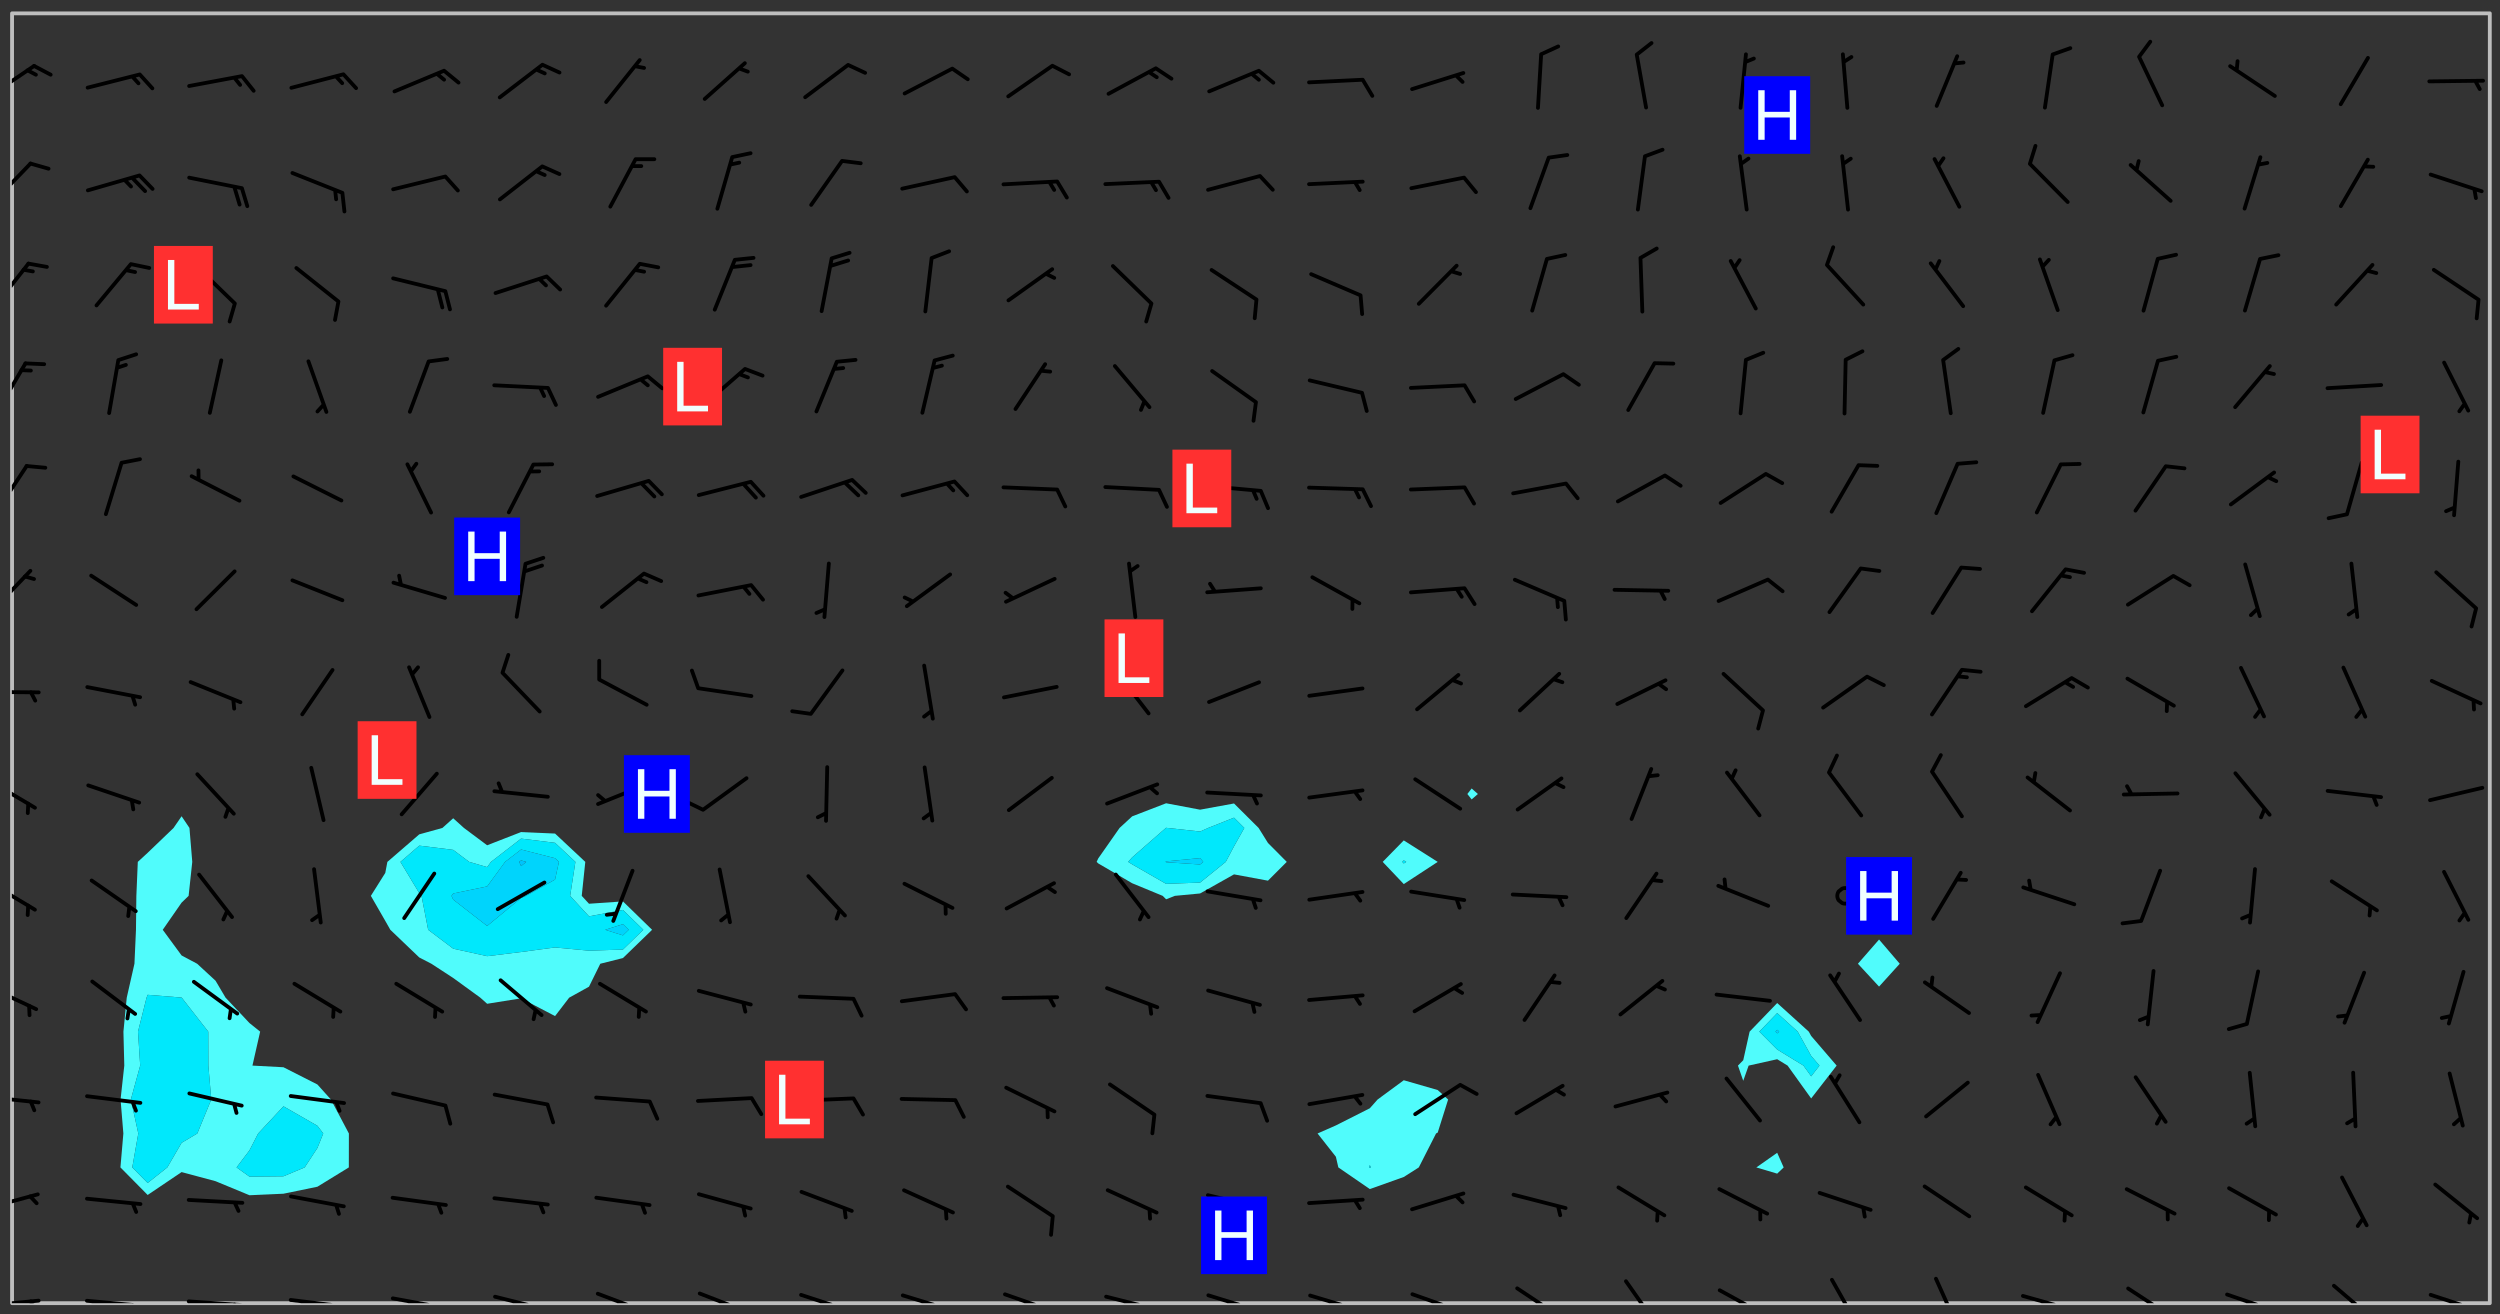 <svg xmlns="http://www.w3.org/2000/svg" role="img" xmlns:xlink="http://www.w3.org/1999/xlink" viewBox="142.45 309.95 326.84 171.84"><rect x="142.45" y="309.95" width="326.84" height="171.84" fill="#333333" stroke="none"/><defs><clipPath id="clip2"><path d="M 144 311.672 L 145 311.672 L 145 480.328 L 144 480.328 Z M 144 311.672"/></clipPath><clipPath id="clip3"><path d="M 144 311.672 L 468 311.672 L 468 480.328 L 144 480.328 Z M 144 311.672"/></clipPath><clipPath id="clip4"><path d="M 467 311.672 L 468 311.672 L 468 480.328 L 467 480.328 Z M 467 311.672"/></clipPath><clipPath id="clip5"><path d="M 144 479 L 148 479 L 148 480.328 L 144 480.328 Z M 144 479"/></clipPath><clipPath id="clip6"><path d="M 146 479 L 148 479 L 148 480.328 L 146 480.328 Z M 146 479"/></clipPath><clipPath id="clip7"><path d="M 153 479 L 162 479 L 162 480.328 L 153 480.328 Z M 153 479"/></clipPath><clipPath id="clip8"><path d="M 159 480 L 161 480 L 161 480.328 L 159 480.328 Z M 159 480"/></clipPath><clipPath id="clip9"><path d="M 166 479 L 175 479 L 175 480.328 L 166 480.328 Z M 166 479"/></clipPath><clipPath id="clip10"><path d="M 172 480 L 174 480 L 174 480.328 L 172 480.328 Z M 172 480"/></clipPath><clipPath id="clip11"><path d="M 180 479 L 188 479 L 188 480.328 L 180 480.328 Z M 180 479"/></clipPath><clipPath id="clip12"><path d="M 186 480 L 188 480 L 188 480.328 L 186 480.328 Z M 186 480"/></clipPath><clipPath id="clip13"><path d="M 193 479 L 201 479 L 201 480.328 L 193 480.328 Z M 193 479"/></clipPath><clipPath id="clip14"><path d="M 199 480 L 201 480 L 201 480.328 L 199 480.328 Z M 199 480"/></clipPath><clipPath id="clip15"><path d="M 206 479 L 215 479 L 215 480.328 L 206 480.328 Z M 206 479"/></clipPath><clipPath id="clip16"><path d="M 212 480 L 214 480 L 214 480.328 L 212 480.328 Z M 212 480"/></clipPath><clipPath id="clip17"><path d="M 220 478 L 228 478 L 228 480.328 L 220 480.328 Z M 220 478"/></clipPath><clipPath id="clip18"><path d="M 225 480 L 227 480 L 227 480.328 L 225 480.328 Z M 225 480"/></clipPath><clipPath id="clip19"><path d="M 233 478 L 241 478 L 241 480.328 L 233 480.328 Z M 233 478"/></clipPath><clipPath id="clip20"><path d="M 239 480 L 240 480 L 240 480.328 L 239 480.328 Z M 239 480"/></clipPath><clipPath id="clip21"><path d="M 246 478 L 255 478 L 255 480.328 L 246 480.328 Z M 246 478"/></clipPath><clipPath id="clip22"><path d="M 252 480 L 254 480 L 254 480.328 L 252 480.328 Z M 252 480"/></clipPath><clipPath id="clip23"><path d="M 260 479 L 268 479 L 268 480.328 L 260 480.328 Z M 260 479"/></clipPath><clipPath id="clip24"><path d="M 265 480 L 267 480 L 267 480.328 L 265 480.328 Z M 265 480"/></clipPath><clipPath id="clip25"><path d="M 273 478 L 281 478 L 281 480.328 L 273 480.328 Z M 273 478"/></clipPath><clipPath id="clip26"><path d="M 279 480 L 280 480 L 280 480.328 L 279 480.328 Z M 279 480"/></clipPath><clipPath id="clip27"><path d="M 286 479 L 295 479 L 295 480.328 L 286 480.328 Z M 286 479"/></clipPath><clipPath id="clip28"><path d="M 292 480 L 294 480 L 294 480.328 L 292 480.328 Z M 292 480"/></clipPath><clipPath id="clip29"><path d="M 300 479 L 308 479 L 308 480.328 L 300 480.328 Z M 300 479"/></clipPath><clipPath id="clip30"><path d="M 305 480 L 307 480 L 307 480.328 L 305 480.328 Z M 305 480"/></clipPath><clipPath id="clip31"><path d="M 313 479 L 321 479 L 321 480.328 L 313 480.328 Z M 313 479"/></clipPath><clipPath id="clip32"><path d="M 319 480 L 320 480 L 320 480.328 L 319 480.328 Z M 319 480"/></clipPath><clipPath id="clip33"><path d="M 326 478 L 334 478 L 334 480.328 L 326 480.328 Z M 326 478"/></clipPath><clipPath id="clip34"><path d="M 332 480 L 334 480 L 334 480.328 L 332 480.328 Z M 332 480"/></clipPath><clipPath id="clip35"><path d="M 340 478 L 347 478 L 347 480.328 L 340 480.328 Z M 340 478"/></clipPath><clipPath id="clip36"><path d="M 354 477 L 360 477 L 360 480.328 L 354 480.328 Z M 354 477"/></clipPath><clipPath id="clip37"><path d="M 367 478 L 374 478 L 374 480.328 L 367 480.328 Z M 367 478"/></clipPath><clipPath id="clip38"><path d="M 381 477 L 386 477 L 386 480.328 L 381 480.328 Z M 381 477"/></clipPath><clipPath id="clip39"><path d="M 395 476 L 399 476 L 399 480.328 L 395 480.328 Z M 395 476"/></clipPath><clipPath id="clip40"><path d="M 406 479 L 414 479 L 414 480.328 L 406 480.328 Z M 406 479"/></clipPath><clipPath id="clip41"><path d="M 412 480 L 414 480 L 414 480.328 L 412 480.328 Z M 412 480"/></clipPath><clipPath id="clip42"><path d="M 420 478 L 427 478 L 427 480.328 L 420 480.328 Z M 420 478"/></clipPath><clipPath id="clip43"><path d="M 433 478 L 441 478 L 441 480.328 L 433 480.328 Z M 433 478"/></clipPath><clipPath id="clip44"><path d="M 439 480 L 440 480 L 440 480.328 L 439 480.328 Z M 439 480"/></clipPath><clipPath id="clip45"><path d="M 447 477 L 454 477 L 454 480.328 L 447 480.328 Z M 447 477"/></clipPath><clipPath id="clip46"><path d="M 459 478 L 468 478 L 468 480.328 L 459 480.328 Z M 459 478"/></clipPath><clipPath id="clip47"><path d="M 465 480 L 467 480 L 467 480.328 L 465 480.328 Z M 465 480"/></clipPath><clipPath id="clip48"><path d="M 144 465 L 148 465 L 148 469 L 144 469 Z M 144 465"/></clipPath><clipPath id="clip49"><path d="M 144 453 L 148 453 L 148 455 L 144 455 Z M 144 453"/></clipPath><clipPath id="clip50"><path d="M 144 438 L 148 438 L 148 443 L 144 443 Z M 144 438"/></clipPath><clipPath id="clip51"><path d="M 144 425 L 148 425 L 148 430 L 144 430 Z M 144 425"/></clipPath><clipPath id="clip52"><path d="M 144 411 L 148 411 L 148 416 L 144 416 Z M 144 411"/></clipPath><clipPath id="clip53"><path d="M 144 400 L 148 400 L 148 401 L 144 401 Z M 144 400"/></clipPath><clipPath id="clip54"><path d="M 144 384 L 147 384 L 147 390 L 144 390 Z M 144 384"/></clipPath><clipPath id="clip55"><path d="M 144 370 L 147 370 L 147 377 L 144 377 Z M 144 370"/></clipPath><clipPath id="clip56"><path d="M 144 357 L 147 357 L 147 364 L 144 364 Z M 144 357"/></clipPath><clipPath id="clip57"><path d="M 144 344 L 147 344 L 147 351 L 144 351 Z M 144 344"/></clipPath><clipPath id="clip58"><path d="M 144 331 L 147 331 L 147 337 L 144 337 Z M 144 331"/></clipPath><clipPath id="clip59"><path d="M 144 318 L 148 318 L 148 323 L 144 323 Z M 144 318"/></clipPath><g id="surface422" clip-path="url(#clip1)"><path fill="#fff" fill-opacity="0" fill-rule="evenodd" d="M 0 0 L 1000 0 L 1000 1000 L 0 1000 Z M 0 0"/><path fill="#d3d3d3" fill-opacity="0" fill-rule="evenodd" d="M162.152 355.867L161.918 356.16 161.977 356.395 162.094 356.566 162.27 356.801 162.562 357.148 162.676 357.207 162.793 357.035 162.852 356.801 163.027 356.625 163.492 356.449 164.191 356.449 164.426 356.742 164.715 357.559 164.773 357.734 164.949 357.965 165.301 358.199 166 358.898 166.172 359.074 166.406 359.422 166.641 359.832 166.93 360.414 167.34 360.879 167.57 361.113 167.805 361.289 167.922 361.52 168.098 361.812 168.27 362.977 168.27 363.211 168.328 363.5 168.387 363.617 168.504 363.734 168.852 364.145 168.969 364.316 169.145 364.492 169.32 364.727 169.438 364.898 169.609 365.25 169.668 365.484 169.902 365.891 170.137 365.832 169.961 366.008 169.902 366.938 169.32 366.938 169.086 366.824 168.738 366.938 168.621 367.055 168.562 367.348 168.504 367.523 168.387 367.695 167.922 367.988 167.863 368.223 167.805 368.336 167.805 368.98 167.863 369.152 167.863 369.562 167.922 369.621 167.922 370.027 167.98 370.434 168.098 370.609 168.156 370.668 168.387 371.309 168.328 371.602 168.328 372.301 168.27 372.883 168.27 373.117 168.211 373.348 168.156 373.699 168.156 375.621 168.211 375.738 168.637 375.738 168.27 375.855 168.246 376.207 169.137 377.375 170.879 377.914 172.219 378.273 172.219 378.812 172.309 379.621 172.844 380.336 174.363 380.605 175.254 380.52 175.344 381.684 175.879 381.863 177.039 381.684 179.094 380.699 180.254 380.336 182.133 380.16 183.828 379.98 183.648 380.699 182.133 380.785 180.883 380.875 180.078 381.145 179.004 381.953 179.273 382.672 179.809 383.57 179.629 384.195 179.363 385.004 179.629 386.082 180.254 386.98 181.059 387.16 182.309 386.98 182.043 387.703 182.141 388.207 182.195 388.5 182.195 388.672 182.254 388.965 182.254 389.371 182.43 389.488 182.781 389.605 183.188 389.605 183.48 389.43 183.594 389.312 183.652 389.195 183.77 388.965 183.828 388.789 184.18 388.324 184.41 388.148 184.586 388.09 184.762 388.148 184.82 388.324 184.938 389.312 184.992 389.781 185.051 389.953 185.168 390.188 185.344 390.246 186.16 390.305 186.449 390.305 186.566 390.539 186.625 390.945 186.684 391.297 186.684 392.402 186.801 392.695 186.918 393.043 187.207 393.742 187.383 394.094 187.965 394.848 188.316 395.023 188.488 395.082 188.957 395.316 189.598 395.781 189.945 396.016 190.238 396.191 190.531 396.246 190.762 396.309 191.578 396.656 191.871 396.832 191.984 397.004 192.336 397.355 192.453 397.531 192.977 398.172 192.977 398.461 193.035 398.812 193.035 399.16 193.094 399.512 193.152 399.801 193.27 399.859 193.441 399.918 193.617 399.918 194.199 400.152 194.375 400.27 194.551 400.559 194.727 400.793 194.84 401.027 195.133 401.258 195.25 401.375 195.25 401.785 195.309 401.84 195.598 402.074 195.832 402.191 195.891 402.309 196.008 402.48 196.066 402.598 196.297 402.832 196.355 403.008 196.59 403.066 196.707 403.125 196.59 403.238 196.531 403.355 196.531 403.473 196.414 403.766 196.297 404.055 196.297 404.637 196.473 404.754 196.59 404.812 196.648 404.93 196.766 405.047 196.879 405.105 197.055 405.453 197.113 405.805 197.172 406.211 197.172 406.387 197.113 406.562 196.996 407.262 196.996 407.434 197.113 407.609 197.406 407.902 197.812 407.902 197.988 408.02 198.105 408.191 198.223 408.484 198.223 408.719 197.695 408.719 197.465 408.484 197.23 408.484 197.055 408.543 196.996 409.242 197.055 409.59 197.172 409.766 197.348 410.176 197.465 410.406 197.754 410.875 197.93 410.93 198.453 410.93 198.688 410.988 199.445 411.629 199.504 411.922 199.504 412.156 199.562 412.215 199.793 412.562 199.793 412.914 199.676 413.086 199.676 413.379 199.969 413.668 200.262 413.844 200.434 413.902 200.727 414.078 201.02 414.195 201.602 414.602 201.891 414.836 202.184 415.012 202.402 415.172 202.418 415.184 202.648 415.359 203.289 415.883 203.465 416.117 203.582 416.293 203.758 416.469 203.871 416.641 203.871 417.281 203.988 417.457 204.457 417.574 205.039 417.691 205.273 417.75 205.504 417.863 205.797 417.98 205.91 418.039 206.496 418.391 206.785 418.562 206.961 418.625 207.137 418.68 207.312 418.738 208.012 419.09 208.301 419.266 208.535 419.32 208.824 419.496 209.059 419.613 209.699 420.02 209.992 420.137 210.164 420.195 210.398 420.254 210.809 420.312 211.039 420.371 211.273 420.488 211.332 420.66 210.922 420.836 211.391 420.895 211.449 421.188 211.562 421.422 211.738 421.477 211.973 421.535 212.148 421.594 212.555 421.711 213.195 421.945 213.312 422.117 213.371 422.352 213.371 422.527 213.312 422.645 213.254 423.051 213.488 423.285 213.605 423.344 213.953 423.461 214.594 423.691 214.77 423.809 215.059 423.926 215.234 424.102 215.469 424.566 216.051 425.672 216.227 425.848 216.574 426.023 216.75 426.141 217.102 426.258 218.148 426.781 218.383 426.84 218.848 426.953 219.141 427.012 219.605 427.188 220.363 427.77 220.598 428.004 220.945 428.469 221.121 428.645 221.41 428.879 222.227 429.578 222.52 429.754 222.809 430.043 223.102 430.219 223.395 430.508 224.09 431.148 224.266 431.324 224.559 431.559 224.848 431.793 225.316 432.082 225.957 432.664 226.305 432.898 226.539 433.191 226.887 433.539 227.238 434.004 228.172 434.996 228.52 435.402 228.637 435.578 228.871 435.637 228.984 435.754 229.629 435.93 229.859 436.043 230.094 436.102 230.387 436.277 230.617 436.395 231.551 437.094 231.957 437.5 232.191 437.676 232.598 437.852 232.832 437.969 233.648 438.316 233.996 438.551 234.23 438.668 234.523 438.957 234.754 439.074 235.512 439.426 235.863 439.598 236.094 439.656 236.387 439.773 236.621 439.832 237.492 440.008 238.309 440.008 238.777 440.238 238.949 440.297 239.824 440.996 240.289 441.113 240.582 441.172 240.758 441.23 240.988 441.289 241.457 441.348 241.805 441.406 242.156 441.465 242.562 441.523 242.855 441.523 243.027 441.582 243.027 441.812 243.203 441.988 243.496 441.988 243.844 442.047 244.195 442.105 244.895 442.223 245.535 442.223 246 441.988 246.293 441.812 246.465 441.695 246.875 441.523 247.164 441.348 248.098 440.883 248.566 440.59 249.09 440.297 249.555 440.125 250.02 439.949 251.07 439.484 251.359 439.367 251.77 439.25 252.059 439.133 252.586 438.957 254.102 438.258 254.684 437.91 254.973 437.852 255.266 437.793 255.613 437.676 256.488 437.445 256.84 437.328 256.953 437.328 257.188 437.27 258.062 437.035 258.297 436.977 259.109 436.977 259.461 436.918 260.277 436.801 260.449 436.742 260.801 436.688 261.094 436.629 261.324 436.57 262.141 436.395 262.316 436.336 262.664 436.336 262.898 436.277 263.363 436.16 264.121 435.988 264.355 435.93 264.703 435.93 265.113 435.812 265.402 435.754 266.688 435.695 266.977 435.695 267.387 435.637 267.617 435.578 267.793 435.578 268.668 435.461 269.074 435.461 269.484 435.344 269.832 435.344 270.184 435.23 271.055 435.172 272.805 435.172 273.852 435.461 274.262 435.578 274.551 435.695 274.902 435.812 275.191 435.93 276.242 436.102 276.531 436.16 276.824 436.16 277.117 436.219 277.289 436.277 277.699 436.336 277.871 436.395 277.988 436.453 278.105 436.453 278.223 436.512 278.574 436.57 278.688 436.57 279.098 436.637 281.02 437.031 282.945 437.426 284.465 437.875 286.16 438.594 288.305 439.398 289.91 438.68 291.34 437.875 292.5 436.797 293.75 436.348 296.785 435.629 298.66 435.27 300.805 433.922 303.039 432.668 305.539 431.41 307.234 430.961 309.02 430.781 310.18 430.512 310.805 431.051 312.145 430.781 312.859 429.793 313.844 428.449 314.289 428.27 315.094 427.91 316.969 427.371 318.754 426.922 320.004 426.652 321.164 426.562 322.863 426.473 324.824 426.203 326.074 426.113 326.613 426.113 327.238 426.023 328.129 426.023 330.273 425.844 332.684 425.664 335.273 425.574 336.969 425.754 338.578 425.844 340.008 426.203 341.168 426.922 343.043 427.91 344.203 429.438 344.469 430.152 345.098 430.242 345.453 431.141 345.988 431.68 346.523 433.207 347.598 433.566 348.133 433.566 347.328 434.102 347.418 435.809 348.133 438.504 349.023 439.309 349.918 440.297 350.633 441.555 352.418 442.094 353.938 441.914 354.293 443.258 355.902 442.453 356.883 441.914 357.152 442.184 357.469 441.969 357.688 441.824 358.488 442.273 358.938 441.914 359.293 441.914 359.828 441.645 360.367 440.926 360.902 440.656 361.527 439.668 362.688 440.117 363.527 440.488 364.922 441.105 366.617 440.926 368.223 440.926 370.008 441.016 370.188 439.309 370.723 437.965 371.527 438.234 372.02 439.082 372.422 439.488 372.332 440.027 372.332 440.387 373.047 440.836 373.758 440.566 375.188 440.566 375.547 441.555 375.992 442.812 376.707 444.156 377.957 444.785 379.652 445.414 380.367 445.234 380.547 444.695 381.527 444.605 381.977 444.965 382.062 446.223 381.797 446.852 381.262 447.031 381.262 447.57 381.977 448.555 382.242 449.094 383.227 450.082 384.027 451.16 383.762 451.52 383.672 452.418 383.047 454.75 382.691 456.816 382.602 458.609 382.422 459.328 382.332 459.867 382.332 461.305 381.352 463.188 380.992 464.895 380.457 465.793 379.652 466.961 379.387 467.5 381.441 468.754 381.527 469.113 381.172 469.652 381.082 469.473 381.082 470.281 381.172 471.719 380.727 472.434 379.652 472.527 379.387 473.242 379.922 474.141 380.727 474.859 381.887 475.668 383.227 475.938 383.672 476.297 383.316 476.746 381.527 476.656 380.277 476.207 379.562 475.488 378.938 475.398 378.762 478.988 378.574 480.297 467.934 480.297 467.934 311.703 412.664 311.703 412.664 360.785 413.426 360.91 416.715 361.453 418.738 364.289 418.738 367.043 421.09 367.375 423.438 367.707 427.488 367.707 426.109 371.867 424.086 372.574 422.062 373.277 421.52 373.621 418.926 375.238 418.738 375.355 416.715 373.277 415.984 370.535 413.312 368.457 411.938 364.957 411.871 364.875 409.914 362.203 412.664 360.785 412.664 311.703 294.422 311.703 294.422 403.117 294.539 403.148 294.672 403.16 294.746 403.234 294.852 403.281 294.941 403.34 295.027 403.398 295.117 403.457 295.414 403.754 295.473 403.844 295.504 403.961 295.531 404.078 295.547 404.215 295.516 404.332 295.457 404.422 295.398 404.508 295.355 404.613 295.309 404.715 295.281 404.836 295.281 404.98 295.457 405.25 295.605 405.398 295.68 405.484 295.754 405.559 295.797 405.664 295.859 405.754 295.918 405.84 295.961 405.945 296.02 406.035 296.066 406.137 296.109 406.242 296.168 406.328 296.285 406.508 296.359 406.582 296.422 406.668 296.48 406.758 296.523 406.863 296.582 406.953 296.641 407.039 296.703 407.129 296.762 407.219 296.805 407.32 296.922 407.5 296.996 407.574 297.055 407.66 297.129 407.734 297.219 407.793 297.324 407.84 297.473 407.84 297.605 407.824 297.738 407.84 297.84 407.793 297.914 407.719 297.961 407.617 297.945 407.484 297.945 407.336 297.898 407.23 297.871 407.113 297.824 407.012 297.797 406.891 297.754 406.789 297.691 406.699 297.648 406.598 297.605 406.492 297.574 406.375 297.559 406.242 297.547 406.105 297.633 406.047 297.691 405.961 297.812 405.93 297.855 406.035 297.871 406.168 297.871 406.285 297.93 406.387 297.988 406.477 298.078 406.535 298.227 406.684 298.285 406.773 298.328 406.879 298.316 406.98 298.402 407.039 298.508 407.086 298.594 407.145 298.684 407.203 298.758 407.277 298.641 407.305 298.535 407.352 298.449 407.41 298.375 407.484 298.316 407.574 298.254 407.66 298.227 407.781 298.18 407.883 298.137 407.988 298.105 408.105 298.094 408.238 298.078 408.371 298.078 408.52 298.105 408.637 298.152 408.742 298.195 408.844 298.254 408.934 298.328 409.008 298.418 409.066 298.492 409.141 298.582 409.199 298.641 409.289 298.684 409.395 298.73 409.496 298.848 409.527 298.98 409.543 299.129 409.543 299.246 409.512 299.352 409.555 299.395 409.66 299.441 409.762 299.469 409.883 299.5 410 299.527 410.117 299.559 410.238 299.586 410.355 299.691 410.398 299.793 410.445 299.926 410.43 300.074 410.578 300.137 410.664 300.211 410.738 300.281 410.812 300.371 410.875 300.477 410.918 300.578 410.961 300.695 410.992 300.832 411.008 300.949 410.977 301.023 410.902 301.051 410.785 301.039 410.652 301.008 410.531 300.98 410.414 301.023 410.309 301.141 410.309 301.23 410.371 301.348 410.398 301.496 410.398 301.629 410.414 301.777 410.414 301.91 410.43 302.043 410.414 302.191 410.414 302.324 410.398 302.457 410.387 302.594 410.398 302.711 410.371 302.844 410.355 303.035 410.297 302.977 410.473 302.961 410.605 302.934 410.727 302.918 410.859 302.859 410.945 302.727 410.961 302.621 411.008 302.516 411.051 302.398 411.082 302.281 411.109 302.016 411.141 301.867 411.141 301.734 411.156 301.66 411.23 301.719 411.316 301.867 411.465 301.984 411.645 302.059 411.715 302.148 411.777 302.238 411.836 302.324 411.895 302.414 411.953 302.516 411.996 302.621 412.059 302.727 412.102 302.812 412.16 302.918 412.207 303.02 412.25 303.199 412.367 303.258 412.457 303.215 412.559 303.168 412.664 303.184 412.797 303.406 413.02 303.465 413.109 303.508 413.211 303.539 413.332 303.582 413.434 303.598 413.566 303.629 413.684 303.641 413.82 303.672 413.938 303.82 414.086 303.922 414.129 304.027 414.172 304.145 414.203 304.277 414.219 304.414 414.234 304.531 414.234 304.648 414.203 304.738 414.145 304.781 414.039 304.828 413.938 304.871 413.832 304.902 413.715 304.914 413.582 304.914 413.434 304.902 413.301 304.887 413.168 304.855 413.051 304.812 412.945 304.766 412.84 304.723 412.738 304.68 412.633 304.664 412.5 304.68 412.367 304.707 412.25 304.738 412.133 304.766 412.012 304.812 411.91 304.902 411.852 304.988 411.789 305.062 411.715 305.152 411.656 305.375 411.434 305.434 411.348 305.508 411.273 305.625 411.094 305.684 411.008 305.684 410.859 305.609 410.785 305.508 410.738 305.402 410.695 305.301 410.652 305.242 410.562 305.195 410.457 305.168 410.34 305.258 410.281 305.375 410.25 305.477 410.207 305.656 410.09 305.805 409.941 305.816 409.809 305.805 409.703 305.715 409.645 305.582 409.66 305.434 409.66 305.301 409.676 305.168 409.66 305.047 409.629 304.961 409.57 304.887 409.496 304.828 409.406 304.766 409.32 304.648 409.141 304.59 409.055 304.621 408.934 304.707 408.875 304.828 408.844 304.887 408.758 304.887 408.637 304.855 408.52 304.797 408.43 304.738 408.344 304.691 408.238 304.664 408.121 304.648 407.988 304.707 407.898 304.781 407.824 304.871 407.766 304.988 407.586 305.062 407.512 305.121 407.426 305.27 407.277 305.391 407.246 305.523 407.23 305.656 407.246 305.73 407.32 305.773 407.426 305.789 407.559 305.758 407.676 305.641 407.707 305.508 407.719 305.359 407.867 305.316 407.973 305.27 408.074 305.242 408.195 305.211 408.312 305.211 408.461 305.242 408.578 305.285 408.684 305.344 408.773 305.418 408.844 305.492 408.918 305.609 408.949 305.73 408.977 305.848 408.949 305.98 408.934 306.098 408.934 306.188 408.992 306.262 409.066 306.309 409.172 306.367 409.258 306.469 409.305 306.602 409.32 306.707 409.363 306.793 409.422 306.781 409.527 306.707 409.602 306.527 409.719 306.469 409.809 306.379 409.867 306.309 409.941 306.234 410.016 306.172 410.105 306.145 410.223 306.129 410.355 306.145 410.488 306.129 410.621 306.129 410.77 306.145 410.902 306.172 411.02 306.203 411.141 306.277 411.215 306.367 411.273 306.453 411.332 306.543 411.391 306.66 411.422 306.66 411.508 306.559 411.555 306.469 411.613 306.203 411.645 306.086 411.672 305.938 411.672 305.832 411.715 305.73 411.762 305.672 411.852 305.609 412.086 305.598 412.219 305.566 412.34 305.551 412.473 305.551 412.766 305.539 412.898 305.551 413.035 305.566 413.168 305.699 413.184 305.832 413.195 305.953 413.227 306.039 413.285 306.113 413.359 306.16 413.465 306.203 413.566 306.219 413.699 306.219 414.145 306.203 414.277 306.203 414.723 306.234 414.988 306.262 415.105 306.277 415.238 306.309 415.355 306.395 415.566 306.426 415.832 306.426 415.98 306.395 416.098 306.367 416.215 306.336 416.336 306.309 416.453 306.277 416.57 306.246 416.691 306.234 416.824 306.219 416.957 306.309 417.016 306.426 416.984 306.527 417 306.574 417.105 306.543 417.371 306.543 417.812 306.5 417.918 306.453 418.023 306.41 418.125 306.367 418.23 306.309 418.316 306.277 418.438 306.234 418.555 306.203 418.672 306.188 418.805 306.203 418.938 306.262 419.027 306.367 419.074 306.453 419.133 306.512 419.219 306.5 419.355 306.469 419.473 306.426 419.574 306.426 420.02 306.41 420.152 306.41 420.301 306.379 420.418 306.336 420.523 306.309 420.641 306.262 420.746 306.219 420.848 306.188 420.969 306.16 421.086 306.129 421.219 306.098 421.336 306.07 421.453 306.027 421.559 305.996 421.676 305.965 421.797 305.953 421.93 305.938 422.062 305.938 422.359 305.965 422.477 305.965 422.625 306.012 423.023 306.039 423.141 306.098 423.23 306.219 423.262 306.367 423.262 306.5 423.246 306.559 423.336 306.559 423.453 306.5 423.543 306.41 423.602 306.309 423.645 306.203 423.691 306.113 423.75 306.027 423.809 305.891 423.824 305.773 423.793 305.641 423.777 305.539 423.824 305.477 423.91 305.465 424.047 305.449 424.18 305.418 424.297 305.391 424.414 305.375 424.547 305.344 424.668 305.344 424.965 305.359 425.098 305.391 425.215 305.391 425.363 305.402 425.496 305.402 425.645 305.375 425.762 305.328 425.863 305.301 425.984 305.27 426.102 305.211 426.191 305.137 426.266 305.035 426.309 304.93 426.355 304.812 426.383 304.691 426.414 304.59 426.367 304.648 426.281 304.754 426.234 304.781 426.117 304.812 426 304.84 425.879 304.871 425.762 304.871 425.613 304.887 425.48 304.855 425.363 304.812 425.258 304.707 425.273 304.633 425.348 304.531 425.391 304.441 425.453 304.367 425.527 304.324 425.629 304.309 425.762 304.277 425.879 304.25 426 304.219 426.117 304.191 426.234 304.16 426.355 304.133 426.473 304.102 426.59 304.059 426.695 303.969 426.754 303.879 426.754 303.762 426.723 303.73 426.637 303.746 426.5 303.715 426.383 303.715 426.234 303.703 426.102 303.703 425.953 303.641 425.719 303.613 425.598 303.57 425.496 303.523 425.391 303.465 425.305 303.406 425.215 303.363 425.109 303.301 425.023 303.152 424.875 303.082 424.801 302.977 424.754 302.871 424.711 302.77 424.668 302.473 424.371 302.383 424.297 302.297 424.238 302.191 424.195 302.102 424.133 302.016 424.074 301.91 424.031 301.82 423.973 301.734 423.91 301.66 423.84 301.555 423.793 301.469 423.734 301.363 423.691 301.273 423.629 301.172 423.586 301.066 423.543 300.98 423.484 300.875 423.438 300.77 423.395 300.668 423.348 300.578 423.289 300.477 423.246 300.371 423.203 300.281 423.141 300.164 423.113 300.031 423.098 299.898 423.113 299.75 423.113 299.617 423.129 299.5 423.098 299.41 423.039 299.336 422.965 299.246 422.906 299.145 422.859 298.996 422.859 298.875 422.832 298.773 422.789 298.699 422.715 298.582 422.535 298.492 422.477 298.391 422.434 298.301 422.371 298.195 422.328 298.105 422.27 298.02 422.211 297.914 422.164 297.855 422.078 297.797 421.988 297.754 421.883 297.707 421.781 297.633 421.707 297.547 421.648 297.473 421.574 297.383 421.516 297.16 421.293 297.117 421.188 297.086 420.922 297.191 420.879 297.336 420.879 297.441 420.922 297.516 420.996 297.605 421.055 297.691 421.113 297.797 421.16 297.887 421.219 298.035 421.367 298.105 421.441 298.254 421.59 298.316 421.676 298.391 421.75 298.477 421.809 298.551 421.883 298.641 421.945 298.73 422.004 298.816 422.062 299.086 422.238 299.188 422.285 299.293 422.328 299.395 422.371 299.441 422.297 299.5 422.211 299.574 422.137 299.645 422.062 299.75 422.105 299.824 422.18 299.883 422.27 299.926 422.371 299.973 422.477 300.016 422.582 300.137 422.609 300.254 422.582 300.328 422.492 300.371 422.387 300.43 422.297 300.504 422.223 300.609 422.18 300.727 422.152 300.859 422.164 300.949 422.223 301.098 422.371 301.156 422.461 301.199 422.566 301.246 422.668 301.289 422.773 301.332 422.875 301.438 422.922 301.543 422.965 301.676 422.98 301.762 422.922 301.82 422.832 301.895 422.758 302 422.715 302.117 422.742 302.223 422.789 302.324 422.832 302.43 422.875 302.531 422.922 302.711 423.039 302.711 423.156 302.695 423.289 302.711 423.422 302.727 423.559 302.785 423.645 302.887 423.691 303.008 423.719 303.125 423.75 303.273 423.75 303.391 423.719 303.449 423.629 303.629 423.512 303.688 423.422 303.762 423.348 303.82 423.262 303.938 423.082 304.117 422.965 304.234 422.996 304.324 423.055 304.367 423.129 304.352 423.262 304.352 423.379 304.441 423.438 304.59 423.438 304.723 423.422 304.855 423.41 305.121 423.379 305.227 423.336 305.344 423.305 305.465 423.277 305.539 423.203 305.609 423.129 305.672 423.039 305.656 422.934 305.609 422.832 305.508 422.789 305.402 422.773 305.285 422.801 305.02 422.832 304.871 422.832 304.797 422.758 304.707 422.699 304.59 422.668 304.473 422.641 304.34 422.625 304.191 422.625 304.059 422.641 303.762 422.641 303.656 422.594 303.508 422.445 303.465 422.344 303.406 422.254 303.629 422.031 303.715 421.973 303.82 421.93 303.938 421.898 304.07 421.883 304.203 421.898 304.34 421.914 304.441 421.957 304.574 421.945 304.664 421.883 304.766 421.84 304.828 421.75 304.781 421.648 304.691 421.59 304.574 421.559 304.473 421.516 304.414 421.426 304.352 421.336 304.352 421.219 304.367 421.086 304.473 421.039 304.547 420.969 304.547 420.848 304.457 420.789 304.426 420.672 304.516 420.613 304.59 420.539 304.633 420.434 304.691 420.344 304.738 420.242 304.754 420.109 304.754 419.961 304.707 419.855 304.664 419.754 304.574 419.695 304.441 419.68 304.34 419.637 304.203 419.621 304.086 419.59 303.641 419.59 303.508 419.574 303.375 419.562 303.242 419.547 303.125 419.516 302.977 419.516 302.844 419.5 302.711 419.488 302.445 419.457 302.324 419.414 302.238 419.355 302.164 419.281 302.164 419.133 302.176 419 302.281 418.953 302.383 418.91 302.516 418.895 302.668 418.895 302.801 418.879 303.094 418.879 303.215 418.91 303.316 418.953 303.406 419.012 303.641 419.074 303.762 419.027 303.852 418.969 303.953 418.926 304.086 418.91 304.191 418.953 304.293 419 304.426 419.012 304.547 418.984 304.691 418.984 304.812 418.953 304.93 418.926 305.035 418.879 305.109 418.805 305.195 418.746 305.344 418.598 305.402 418.512 305.449 418.406 305.477 418.289 305.492 418.184 305.391 418.141 305.301 418.082 305.184 418.051 305.078 418.008 304.988 417.945 304.914 417.859 304.84 417.785 304.738 417.742 304.633 417.695 304.531 417.652 304.473 417.562 304.426 417.461 304.34 417.25 304.277 417.164 304.219 417.074 304.145 417 304.059 416.941 303.789 416.941 303.672 416.973 303.582 417.031 303.48 417.074 303.348 417.09 303.242 417.074 303.215 416.957 303.152 416.867 303.035 416.836 302.934 416.793 302.785 416.645 302.754 416.527 302.738 416.422 302.812 416.348 302.992 416.23 303.109 416.203 303.227 416.172 303.363 416.188 303.465 416.23 303.57 416.273 303.672 416.32 303.777 416.363 303.895 416.395 304.027 416.41 304.145 416.438 304.277 416.453 304.383 416.438 304.473 416.379 304.398 416.305 304.293 416.262 304.219 416.188 304.145 416.098 303.996 415.949 303.91 415.891 303.82 415.832 303.746 415.758 303.656 415.699 303.555 415.652 303.434 415.625 303.332 415.578 303.227 415.535 303.109 415.504 303.008 415.461 302.887 415.43 302.738 415.43 302.621 415.461 302.516 415.504 302.43 415.566 302.25 415.684 302.164 415.742 302.074 415.801 301.969 415.848 301.883 415.906 301.777 415.949 301.676 415.992 301.57 416.039 301.496 416.113 301.438 416.203 301.379 416.289 301.332 416.395 301.273 416.48 301.199 416.555 301.066 416.543 300.949 416.512 300.832 416.512 300.758 416.586 300.668 416.645 300.594 416.719 300.504 416.777 300.418 416.836 300.312 416.883 300.211 416.926 300.074 416.941 299.973 416.898 299.824 416.75 299.719 416.703 299.633 416.703 299.527 416.75 299.426 416.793 299.305 416.824 299.188 416.793 299.113 416.719 299.113 416.602 299.145 416.48 299.219 416.41 299.277 416.32 299.352 416.246 299.469 416.215 299.574 416.172 299.867 416.172 300 416.156 300.137 416.141 300.238 416.098 300.328 416.039 300.43 415.992 300.52 415.934 300.652 415.922 300.742 415.98 300.875 415.992 300.965 415.934 301.051 415.875 301.156 415.832 301.246 415.773 301.332 415.711 301.422 415.652 301.57 415.504 301.629 415.418 301.688 415.328 301.793 415.285 301.926 415.27 302.043 415.297 302.164 415.328 302.223 415.27 302.281 415.18 302.312 414.914 302.34 414.797 302.445 414.809 302.578 414.824 302.68 414.781 302.77 414.723 302.828 414.633 302.902 414.559 302.961 414.469 303.008 414.367 303.02 414.234 303.008 414.102 302.961 413.996 302.812 413.848 302.754 413.758 302.695 413.672 302.652 413.566 302.652 413.121 302.668 412.988 302.668 412.84 302.68 412.707 302.621 412.648 302.531 412.707 302.43 412.664 302.25 412.547 302.164 412.488 302.102 412.398 302.043 412.309 301.969 412.234 301.883 412.176 301.762 412.207 301.66 412.219 301.555 412.266 301.469 412.324 301.363 412.367 301.215 412.516 301.125 412.574 301.039 412.633 300.949 412.695 300.844 412.738 300.711 412.754 300.711 412.633 300.816 412.59 300.934 412.559 301.008 412.488 301.051 412.383 301.051 412.234 301.023 412.117 300.875 411.969 300.742 411.953 300.594 411.953 300.477 411.984 300.371 412.027 300.27 412.07 300.18 412.133 300.062 412.16 299.988 412.086 300 411.953 299.957 411.852 299.914 411.746 299.824 411.688 299.707 411.715 299.586 411.746 299.469 411.777 299.367 411.82 299.246 411.852 299.145 411.895 299.039 411.938 298.949 411.996 298.848 412.012 298.848 411.895 298.863 411.762 298.805 411.672 298.73 411.715 298.582 411.863 298.523 411.953 298.449 412.027 298.402 412.133 298.359 412.234 298.285 412.309 298.227 412.398 298.152 412.473 298.094 412.559 298.02 412.633 297.93 412.695 297.855 412.766 297.781 412.84 297.68 412.855 297.547 412.871 297.441 412.828 297.441 412.707 297.59 412.559 297.633 412.457 297.691 412.367 297.738 412.266 297.781 412.16 297.84 412.07 297.871 411.953 297.914 411.852 297.945 411.73 297.973 411.613 298.02 411.508 298.062 411.406 298.105 411.301 298.18 411.23 298.27 411.168 298.359 411.109 298.461 411.066 298.758 411.066 299.023 411.035 299.129 410.992 299.055 410.918 298.938 410.887 298.832 410.844 298.742 410.785 298.641 410.738 298.551 410.68 298.449 410.637 298.344 410.594 298.254 410.531 298.168 410.473 298.062 410.43 297.961 410.387 297.84 410.355 297.723 410.324 297.621 410.281 297.5 410.25 297.398 410.207 297.309 410.148 297.266 410.043 297.25 409.91 297.352 409.867 297.484 409.852 297.621 409.867 297.754 409.852 297.855 409.809 297.914 409.719 297.93 409.613 297.84 409.555 297.766 409.48 297.664 409.438 297.574 409.379 297.426 409.23 297.383 409.125 297.367 408.992 297.367 408.699 297.309 408.609 297.219 408.551 297.145 408.477 297.102 408.371 297.07 408.254 297.012 408.164 296.938 408.09 296.82 408.062 296.746 407.988 296.656 407.93 296.566 407.867 296.48 407.809 296.406 407.734 296.348 407.648 296.301 407.543 296.215 407.484 296.066 407.336 295.871 407.277 295.738 407.293 295.637 407.336 295.562 407.41 295.516 407.512 295.473 407.617 295.414 407.707 295.355 407.793 295.059 408.09 294.969 408.148 294.883 408.148 294.82 408.062 294.777 407.957 294.809 407.84 294.867 407.75 294.895 407.633 294.883 407.5 294.793 407.438 294.688 407.484 294.57 407.512 294.453 407.543 294.184 407.719 294.082 407.766 293.965 407.793 293.859 407.84 293.77 407.898 293.668 407.941 293.609 407.855 293.562 407.75 293.578 407.617 293.625 407.512 293.695 407.438 293.77 407.367 293.828 407.277 293.828 407.129 293.785 407.023 293.547 407.023 293.445 407.07 293.414 407.188 293.387 407.305 293.355 407.426 293.281 407.469 293.148 407.484 293.074 407.438 293.031 407.336 292.988 407.23 292.941 407.129 292.898 407.023 292.777 407.055 292.676 407.098 292.543 407.113 292.426 407.145 292.32 407.188 292.23 407.246 292.129 407.293 292.008 407.32 291.875 407.336 291.773 407.293 291.715 407.203 291.668 407.098 291.625 406.996 291.582 406.891 291.582 406.773 291.641 406.684 291.727 406.625 291.906 406.508 292.008 406.461 292.113 406.418 292.219 406.359 292.32 406.316 292.41 406.254 292.512 406.211 292.617 406.152 292.719 406.105 292.809 406.047 292.914 406.004 293.016 405.961 293.105 405.898 293.207 405.855 293.344 405.84 293.461 405.871 293.562 405.914 293.684 405.945 293.785 405.988 293.891 406.035 293.992 406.078 294.098 406.121 294.199 406.168 294.305 406.211 294.406 406.254 294.512 406.301 294.598 406.359 294.703 406.402 294.82 406.434 294.926 406.477 295.027 406.523 295.117 406.582 295.223 406.625 295.324 406.668 295.43 406.715 295.547 406.742 295.648 406.789 295.77 406.816 295.918 406.816 296.004 406.758 296.02 406.656 296.078 406.566 296.051 406.449 295.977 406.375 295.859 406.195 295.785 406.121 295.695 406.047 295.516 405.93 295.43 405.871 295.324 405.828 295.223 405.781 294.953 405.605 294.895 405.516 294.82 405.441 294.762 405.352 294.719 405.25 294.688 405.133 294.672 404.996 294.672 404.434 294.66 404.301 294.645 404.168 294.613 404.051 294.598 403.918 294.586 403.785 294.555 403.664 294.332 403.441 294.273 403.355 294.258 403.25 294.289 403.133 294.422 403.117 294.422 311.703 172.992 311.703 172.992 313.156 172.934 313.391 172.582 314.441 172.41 314.965 172.293 315.312 172.117 315.723 172 315.895 171.766 316.188 171.535 316.246 171.184 316.246 171.066 316.305 170.836 316.711 170.836 317.004 170.953 317.18 171.184 317.41 171.301 317.645 171.941 318.402 172.234 318.867 172.41 319.102 172.641 319.453 172.875 319.801 173.516 320.617 173.691 321.082 173.863 321.492 173.98 322.188 174.156 322.656 174.273 324.055 174.332 324.52 174.332 325.395 174.449 326.441 174.449 331.223 174.391 331.688 174.039 332.969 173.863 333.492 173.75 333.902 173.398 334.832 172.934 336 172.699 336.582 172.582 336.758 172.41 337.105 172.234 337.512 171.883 338.328 171.824 338.621 171.711 338.914 171.594 339.203 171.535 339.379 171.418 340.254 171.359 340.66 171.301 340.777 171.242 340.953 171.184 341.125 170.953 341.652 170.836 341.824 170.836 342.059 170.719 342.293 170.66 342.465 170.484 343.051 170.484 343.34 170.426 343.516 170.426 343.809 170.367 343.922 170.309 344.449 170.309 344.621 170.254 344.855 170.254 347.477 170.078 348.293 169.961 348.469 169.785 348.703 169.668 348.875 169.555 349.109 168.969 350.043 168.738 350.332 168.445 350.797 168.27 351.031 167.98 351.383 167.629 352.082 167.516 352.312 167.34 352.723 167.164 352.953 166.758 353.48 165.941 354.18 165.648 354.352 165.359 354.586 165.184 354.703 165.008 354.879 164.484 355.285 163.957 355.461 163.785 355.637 163.551 355.691 162.91 355.867 162.152 355.867M174.363 386.891L173.289 387.34 173.648 388.234 174.898 387.52 175.344 386.98 174.363 386.891"/><path fill="#d3d3d3" fill-opacity="0" fill-rule="evenodd" d="M201.508 416.598L200.613 416.598 201.062 417.227 202.043 417.586 202.848 417.496 203.293 416.508 203.117 416.598 202.402 416.242 201.508 416.598M356.129 475.668L356.07 475.145 356.07 474.852 356.184 474.559 356.242 474.328 356.711 473.859 356.824 473.859 356.941 473.746 357.059 473.688 357.234 473.688 357.469 473.629 357.816 473.629 358.051 473.688 358.168 473.746 358.398 473.918 358.457 474.094 358.574 474.676 358.574 474.969 358.457 475.145 358.285 475.434 358.109 475.609 357.582 476.133 357.352 476.367 357.234 476.426 357.059 476.426 356.941 476.367 356.535 476.074 356.359 475.957 356.242 475.898 356.184 475.785 356.129 475.668M362.77 464.711L362.711 464.539 362.711 463.43 362.77 463.258 362.945 463.199 363.117 463.141 363.293 463.141 363.527 463.082 363.645 463.141 363.703 463.84 363.645 464.012 363.527 464.188 363.41 464.246 363.176 464.77 363.062 464.828 362.828 464.828 362.77 464.711M372.383 450.32L372.266 450.145 372.266 449.445 372.559 448.57 372.676 448.398 372.852 448.047 372.965 447.816 373.082 447.523 373.434 446.766 373.551 446.535 373.723 446.301 373.898 446.301 374.016 446.242 374.656 446.242 374.773 446.301 375.008 446.535 375.18 446.648 375.531 446.941 375.648 447.059 375.762 447.234 375.762 447.348 375.879 447.406 375.996 447.523 375.996 448.223 375.938 448.398 375.938 448.629 375.879 448.805 375.531 449.855 375.414 450.086 375.297 450.32 375.18 450.379 374.949 450.613 374.309 450.902 373.434 450.902 373.023 450.785 372.383 450.32"/><path fill="none" stroke="#bebebe" stroke-linecap="round" stroke-linejoin="round" stroke-miterlimit="10" stroke-width=".5" d="M 431.957 354.305 L 108.027 354.305 L 108.027 185.68 L 431.957 185.68 L 431.957 354.305" transform="matrix(1 0 0 -1 36 666)"/><g clip-path="url(#clip2)"><path fill="#fff" fill-opacity="0" fill-rule="evenodd" d="M 144 475.891 L 144 480.328 L 144.004 480.328 L 144 480.328 L 144 311.672 L 144.004 311.672 L 144 311.672 L 144 475.891"/></g><g clip-path="url(#clip3)"><path fill="#fff" fill-opacity="0" fill-rule="evenodd" d="M 144.004 480.328 L 144.004 311.672 L 166.191 311.672 L 166.191 416.664 L 165.141 418.191 L 161.754 421.441 L 160.465 422.629 L 160.277 427.07 L 160.227 431.508 L 160.027 435.945 L 159.02 440.383 L 158.586 444.82 L 158.699 449.262 L 158.211 453.699 L 158.578 458.137 L 158.195 462.574 L 161.754 466.176 L 166.191 463.184 L 170.629 464.375 L 175.066 466.211 L 179.508 466.012 L 183.945 465.098 L 188.055 462.574 L 188.062 458.137 L 185.715 453.699 L 183.945 451.73 L 179.508 449.477 L 175.453 449.262 L 176.461 444.82 L 175.066 443.699 L 171.941 440.383 L 170.629 438.164 L 168.223 435.945 L 166.191 434.863 L 163.727 431.508 L 166.191 427.957 L 167.109 427.07 L 167.586 422.629 L 167.219 418.191 L 166.191 416.664 L 166.191 311.672 L 201.699 311.672 L 201.699 416.926 L 200.289 418.191 L 197.262 419.031 L 193.094 422.629 L 192.82 424.07 L 190.934 427.07 L 192.82 430.344 L 193.48 431.508 L 197.262 435.125 L 198.844 435.945 L 201.699 437.805 L 205.246 440.383 L 206.137 441.18 L 210.574 440.469 L 215.016 442.789 L 216.859 440.383 L 219.453 438.945 L 220.93 435.945 L 223.891 435.203 L 227.703 431.508 L 223.891 427.793 L 219.453 428.102 L 218.504 427.07 L 218.969 422.629 L 215.016 418.926 L 210.574 418.73 L 206.137 420.457 L 203.102 418.191 L 201.699 416.926 L 201.699 311.672 L 294.902 311.672 L 294.902 414.965 L 290.465 416.676 L 288.82 418.191 L 286.027 422.18 L 285.82 422.629 L 286.027 422.828 L 290.465 425.422 L 294.453 427.07 L 294.902 427.52 L 296.043 427.07 L 299.344 426.758 L 303.781 424.262 L 308.219 425.086 L 310.676 422.629 L 308.219 420.156 L 306.996 418.191 L 303.781 414.992 L 299.344 415.805 L 294.902 414.965 L 294.902 311.672 L 325.973 311.672 L 325.973 419.82 L 323.219 422.629 L 325.973 425.531 L 325.973 451.176 L 322.547 453.699 L 321.535 454.84 L 317.098 457.082 L 314.703 458.137 L 317.098 461.18 L 317.418 462.574 L 321.535 465.406 L 325.973 463.824 L 327.938 462.574 L 330.195 458.137 L 330.41 458.023 L 331.773 453.699 L 330.41 452.457 L 325.973 451.176 L 325.973 425.531 L 330.41 422.629 L 325.973 419.82 L 325.973 311.672 L 334.848 311.672 L 334.848 413.031 L 334.285 413.754 L 334.848 414.465 L 335.664 413.754 L 334.848 413.031 L 334.848 311.672 L 374.793 311.672 L 374.793 441.082 L 371.188 444.82 L 370.355 448.559 L 369.664 449.262 L 370.355 451.25 L 371.059 449.262 L 374.793 448.43 L 374.793 460.66 L 372.066 462.574 L 374.793 463.387 L 375.641 462.574 L 374.793 460.66 L 374.793 448.43 L 376.152 449.262 L 379.234 453.555 L 382.566 449.262 L 379.234 445.383 L 378.922 444.82 L 374.793 441.082 L 374.793 311.672 L 388.109 311.672 L 388.109 432.781 L 385.348 435.945 L 388.109 438.934 L 390.816 435.945 L 388.109 432.781 L 388.109 311.672 L 467.996 311.672 L 467.996 480.328 L 144.004 480.328"/></g><path fill="#50fcfc" fill-rule="evenodd" d="M 161.754 466.176 L 158.195 462.574 L 158.578 458.137 L 158.211 453.699 L 158.699 449.262 L 158.586 444.82 L 159.02 440.383 L 160.027 435.945 L 160.227 431.508 L 160.277 427.07 L 160.465 422.629 L 161.754 421.441 L 161.754 440.008 L 161.609 440.383 L 160.492 444.82 L 160.777 449.262 L 159.555 453.699 L 160.531 458.137 L 159.742 462.574 L 161.754 464.609 L 164.324 462.574 L 166.191 459.359 L 168.246 458.137 L 170.07 453.699 L 169.691 449.262 L 169.676 444.82 L 166.211 440.383 L 166.191 440.367 L 161.754 440.008 L 161.754 421.441 L 165.141 418.191 L 166.191 416.664 L 167.219 418.191 L 167.586 422.629 L 167.109 427.07 L 166.191 427.957 L 163.727 431.508 L 166.191 434.863 L 168.223 435.945 L 170.629 438.164 L 171.941 440.383 L 175.066 443.699 L 176.461 444.82 L 175.453 449.262 L 179.508 449.477 L 179.508 454.586 L 176.199 458.137 L 175.066 460.34 L 173.375 462.574 L 175.066 463.781 L 179.508 463.734 L 182.281 462.574 L 183.945 460.035 L 184.711 458.137 L 183.945 457.129 L 179.508 454.586 L 179.508 449.477 L 183.945 451.73 L 185.715 453.699 L 188.062 458.137 L 188.055 462.574 L 183.945 465.098 L 179.508 466.012 L 175.066 466.211 L 170.629 464.375 L 166.191 463.184 L 161.754 466.176"/><path fill="#00e8fc" fill-rule="evenodd" d="M160.531 458.137L159.555 453.699 160.777 449.262 160.492 444.82 161.609 440.383 161.754 440.008 166.191 440.367 166.211 440.383 169.676 444.82 169.691 449.262 170.07 453.699 168.246 458.137 166.191 459.359 164.324 462.574 161.754 464.609 159.742 462.574 160.531 458.137M175.066 463.781L173.375 462.574 175.066 460.34 176.199 458.137 179.508 454.586 183.945 457.129 184.711 458.137 183.945 460.035 182.281 462.574 179.508 463.734 175.066 463.781"/><path fill="#50fcfc" fill-rule="evenodd" d="M 192.82 430.344 L 190.934 427.07 L 192.82 424.07 L 193.094 422.629 L 197.262 419.031 L 200.289 418.191 L 201.699 416.926 L 203.102 418.191 L 206.137 420.457 L 210.574 418.73 L 210.574 419.586 L 206.637 422.629 L 206.137 423.312 L 203.793 422.629 L 201.699 421.059 L 197.262 420.504 L 194.801 422.629 L 197.262 426.715 L 197.555 427.07 L 198.426 431.508 L 201.699 433.973 L 206.137 434.957 L 210.574 434.41 L 215.016 433.816 L 219.453 434.238 L 223.891 434.09 L 226.555 431.508 L 223.891 428.91 L 219.453 429.746 L 216.988 427.07 L 217.676 422.629 L 215.016 420.137 L 210.574 419.586 L 210.574 418.73 L 215.016 418.926 L 218.969 422.629 L 218.504 427.07 L 219.453 428.102 L 223.891 427.793 L 227.703 431.508 L 223.891 435.203 L 220.93 435.945 L 219.453 438.945 L 216.859 440.383 L 215.016 442.789 L 210.574 440.469 L 206.137 441.18 L 205.246 440.383 L 201.699 437.805 L 198.844 435.945 L 197.262 435.125 L 193.48 431.508 L 192.82 430.344"/><path fill="#00e8fc" fill-rule="evenodd" d="M 197.262 426.715 L 194.801 422.629 L 197.262 420.504 L 201.699 421.059 L 203.793 422.629 L 206.137 423.312 L 206.637 422.629 L 210.574 419.586 L 210.574 421.012 L 208.48 422.629 L 206.137 425.836 L 201.699 426.758 L 201.477 427.07 L 201.699 427.559 L 206.137 431.008 L 210.574 427.352 L 211.219 427.07 L 215.016 424.941 L 215.523 422.629 L 215.016 422.152 L 210.574 421.012 L 210.574 419.586 L 215.016 420.137 L 217.676 422.629 L 216.988 427.07 L 219.453 429.746 L 223.891 428.91 L 223.891 430.773 L 221.566 431.508 L 223.891 432.238 L 224.645 431.508 L 223.891 430.773 L 223.891 428.91 L 226.555 431.508 L 223.891 434.09 L 219.453 434.238 L 215.016 433.816 L 210.574 434.41 L 206.137 434.957 L 201.699 433.973 L 198.426 431.508 L 197.555 427.07 L 197.262 426.715"/><path fill="#00d4fc" fill-rule="evenodd" d="M 201.699 427.559 L 201.477 427.07 L 201.699 426.758 L 206.137 425.836 L 208.48 422.629 L 210.574 421.012 L 210.574 422.438 L 210.324 422.629 L 210.574 423.18 L 211.246 422.629 L 210.574 422.438 L 210.574 421.012 L 215.016 422.152 L 215.523 422.629 L 215.016 424.941 L 211.219 427.07 L 210.574 427.352 L 206.137 431.008 L 201.699 427.559"/><path fill="#00c4fc" fill-rule="evenodd" d="M 210.574 423.18 L 210.324 422.629 L 210.574 422.438 L 211.246 422.629 L 210.574 423.18"/><path fill="#00d4fc" fill-rule="evenodd" d="M 223.891 432.238 L 221.566 431.508 L 223.891 430.773 L 224.645 431.508 L 223.891 432.238"/><path fill="#50fcfc" fill-rule="evenodd" d="M 286.027 422.828 L 285.82 422.629 L 286.027 422.18 L 288.82 418.191 L 290.465 416.676 L 294.902 414.965 L 299.344 415.805 L 303.781 414.992 L 303.781 416.848 L 300.395 418.191 L 299.344 418.66 L 295.039 418.191 L 294.902 418.168 L 294.867 418.191 L 290.465 422.035 L 289.941 422.629 L 290.465 422.953 L 294.902 425.5 L 299.344 425.336 L 302.699 422.629 L 303.781 420.594 L 305.129 418.191 L 303.781 416.848 L 303.781 414.992 L 306.996 418.191 L 308.219 420.156 L 310.676 422.629 L 308.219 425.086 L 303.781 424.262 L 299.344 426.758 L 296.043 427.07 L 294.902 427.52 L 294.453 427.07 L 290.465 425.422 L 286.027 422.828"/><path fill="#00e8fc" fill-rule="evenodd" d="M 290.465 422.953 L 289.941 422.629 L 290.465 422.035 L 294.867 418.191 L 294.902 418.168 L 295.039 418.191 L 299.344 418.66 L 299.344 422.137 L 294.902 422.559 L 294.828 422.629 L 294.902 422.676 L 299.344 422.969 L 299.762 422.629 L 299.344 422.137 L 299.344 418.66 L 300.395 418.191 L 303.781 416.848 L 305.129 418.191 L 303.781 420.594 L 302.699 422.629 L 299.344 425.336 L 294.902 425.5 L 290.465 422.953"/><path fill="#00d4fc" fill-rule="evenodd" d="M 294.902 422.676 L 294.828 422.629 L 294.902 422.559 L 299.344 422.137 L 299.762 422.629 L 299.344 422.969 L 294.902 422.676"/><path fill="#50fcfc" fill-rule="evenodd" d="M 317.098 461.18 L 314.703 458.137 L 317.098 457.082 L 321.535 454.84 L 321.535 462.262 L 321.441 462.574 L 321.535 462.641 L 321.668 462.574 L 321.535 462.262 L 321.535 454.84 L 322.547 453.699 L 325.973 451.176 L 330.41 452.457 L 331.773 453.699 L 330.41 458.023 L 330.195 458.137 L 327.938 462.574 L 325.973 463.824 L 321.535 465.406 L 317.418 462.574 L 317.098 461.18"/><path fill="#00e8fc" fill-rule="evenodd" d="M 321.535 462.641 L 321.441 462.574 L 321.535 462.262 L 321.668 462.574 L 321.535 462.641"/><path fill="#50fcfc" fill-rule="evenodd" d="M 325.973 425.531 L 323.219 422.629 L 325.973 419.82 L 325.973 422.426 L 325.773 422.629 L 325.973 422.84 L 326.297 422.629 L 325.973 422.426 L 325.973 419.82 L 330.41 422.629 L 325.973 425.531"/><path fill="#00e8fc" fill-rule="evenodd" d="M 325.973 422.84 L 325.773 422.629 L 325.973 422.426 L 326.297 422.629 L 325.973 422.84"/><path fill="#50fcfc" fill-rule="evenodd" d="M334.848 414.465L334.285 413.754 334.848 413.031 335.664 413.754 334.848 414.465M370.355 451.25L369.664 449.262 370.355 448.559 371.188 444.82 374.793 441.082 374.793 442.395 372.453 444.82 374.793 447.164 378.227 449.262 379.234 450.664 380.32 449.262 379.234 447.992 377.473 444.82 374.793 442.395 374.793 441.082 378.922 444.82 379.234 445.383 382.566 449.262 379.234 453.555 376.152 449.262 374.793 448.43 371.059 449.262 370.355 451.25M374.793 463.387L372.066 462.574 374.793 460.66 375.641 462.574 374.793 463.387"/><path fill="#00e8fc" fill-rule="evenodd" d="M 374.793 447.164 L 372.453 444.82 L 374.793 442.395 L 374.793 444.582 L 374.566 444.82 L 374.793 445.051 L 375.059 444.82 L 374.793 444.582 L 374.793 442.395 L 377.473 444.82 L 379.234 447.992 L 380.32 449.262 L 379.234 450.664 L 378.227 449.262 L 374.793 447.164"/><path fill="#00d4fc" fill-rule="evenodd" d="M 374.793 445.051 L 374.566 444.82 L 374.793 444.582 L 375.059 444.82 L 374.793 445.051"/><path fill="#50fcfc" fill-rule="evenodd" d="M 388.109 438.934 L 385.348 435.945 L 388.109 432.781 L 390.816 435.945 L 388.109 438.934"/><g clip-path="url(#clip4)"><path fill="#fff" fill-opacity="0" fill-rule="evenodd" d="M 467.996 480.328 L 468 480.328 L 468 311.672 L 467.996 311.672 L 468 311.672 L 468 480.328 L 467.996 480.328"/></g><g clip-path="url(#clip5)"><path fill="none" stroke="#000" stroke-linecap="round" stroke-linejoin="round" stroke-miterlimit="10" stroke-width=".5" d="M 111.496 186.008 L 104.504 185.336" transform="matrix(1 0 0 -1 36 666)"/></g><g clip-path="url(#clip6)"><path fill="none" stroke="#000" stroke-linecap="round" stroke-linejoin="round" stroke-miterlimit="10" stroke-width=".5" d="M 110.48 185.91 L 111.156 184.887" transform="matrix(1 0 0 -1 36 666)"/></g><g clip-path="url(#clip7)"><path fill="none" stroke="#000" stroke-linecap="round" stroke-linejoin="round" stroke-miterlimit="10" stroke-width=".5" d="M 124.812 185.352 L 117.816 185.992" transform="matrix(1 0 0 -1 36 666)"/></g><g clip-path="url(#clip8)"><path fill="none" stroke="#000" stroke-linecap="round" stroke-linejoin="round" stroke-miterlimit="10" stroke-width=".5" d="M 123.797 185.445 L 124.27 184.312" transform="matrix(1 0 0 -1 36 666)"/></g><g clip-path="url(#clip9)"><path fill="none" stroke="#000" stroke-linecap="round" stroke-linejoin="round" stroke-miterlimit="10" stroke-width=".5" d="M 138.137 185.426 L 131.125 185.914" transform="matrix(1 0 0 -1 36 666)"/></g><g clip-path="url(#clip10)"><path fill="none" stroke="#000" stroke-linecap="round" stroke-linejoin="round" stroke-miterlimit="10" stroke-width=".5" d="M 137.117 185.496 L 137.613 184.379" transform="matrix(1 0 0 -1 36 666)"/></g><g clip-path="url(#clip11)"><path fill="none" stroke="#000" stroke-linecap="round" stroke-linejoin="round" stroke-miterlimit="10" stroke-width=".5" d="M 151.434 185.242 L 144.457 186.098" transform="matrix(1 0 0 -1 36 666)"/></g><g clip-path="url(#clip12)"><path fill="none" stroke="#000" stroke-linecap="round" stroke-linejoin="round" stroke-miterlimit="10" stroke-width=".5" d="M 150.418 185.367 L 150.859 184.223" transform="matrix(1 0 0 -1 36 666)"/></g><g clip-path="url(#clip13)"><path fill="none" stroke="#000" stroke-linecap="round" stroke-linejoin="round" stroke-miterlimit="10" stroke-width=".5" d="M 164.715 185.035 L 157.805 186.309" transform="matrix(1 0 0 -1 36 666)"/></g><g clip-path="url(#clip14)"><path fill="none" stroke="#000" stroke-linecap="round" stroke-linejoin="round" stroke-miterlimit="10" stroke-width=".5" d="M 163.711 185.219 L 164.082 184.051" transform="matrix(1 0 0 -1 36 666)"/></g><g clip-path="url(#clip15)"><path fill="none" stroke="#000" stroke-linecap="round" stroke-linejoin="round" stroke-miterlimit="10" stroke-width=".5" d="M 177.984 184.816 L 171.168 186.523" transform="matrix(1 0 0 -1 36 666)"/></g><g clip-path="url(#clip16)"><path fill="none" stroke="#000" stroke-linecap="round" stroke-linejoin="round" stroke-miterlimit="10" stroke-width=".5" d="M 176.992 185.066 L 177.289 183.875" transform="matrix(1 0 0 -1 36 666)"/></g><g clip-path="url(#clip17)"><path fill="none" stroke="#000" stroke-linecap="round" stroke-linejoin="round" stroke-miterlimit="10" stroke-width=".5" d="M 191.176 184.43 L 184.602 186.914" transform="matrix(1 0 0 -1 36 666)"/></g><g clip-path="url(#clip18)"><path fill="none" stroke="#000" stroke-linecap="round" stroke-linejoin="round" stroke-miterlimit="10" stroke-width=".5" d="M 190.223 184.793 L 190.379 183.574" transform="matrix(1 0 0 -1 36 666)"/></g><g clip-path="url(#clip19)"><path fill="none" stroke="#000" stroke-linecap="round" stroke-linejoin="round" stroke-miterlimit="10" stroke-width=".5" d="M 204.48 184.398 L 197.93 186.945" transform="matrix(1 0 0 -1 36 666)"/></g><g clip-path="url(#clip20)"><path fill="none" stroke="#000" stroke-linecap="round" stroke-linejoin="round" stroke-miterlimit="10" stroke-width=".5" d="M 203.527 184.77 L 203.672 183.551" transform="matrix(1 0 0 -1 36 666)"/></g><g clip-path="url(#clip21)"><path fill="none" stroke="#000" stroke-linecap="round" stroke-linejoin="round" stroke-miterlimit="10" stroke-width=".5" d="M 217.859 184.578 L 211.18 186.762" transform="matrix(1 0 0 -1 36 666)"/></g><g clip-path="url(#clip22)"><path fill="none" stroke="#000" stroke-linecap="round" stroke-linejoin="round" stroke-miterlimit="10" stroke-width=".5" d="M 216.887 184.898 L 217.098 183.688" transform="matrix(1 0 0 -1 36 666)"/></g><g clip-path="url(#clip23)"><path fill="none" stroke="#000" stroke-linecap="round" stroke-linejoin="round" stroke-miterlimit="10" stroke-width=".5" d="M 231.195 184.641 L 224.477 186.699" transform="matrix(1 0 0 -1 36 666)"/></g><g clip-path="url(#clip24)"><path fill="none" stroke="#000" stroke-linecap="round" stroke-linejoin="round" stroke-miterlimit="10" stroke-width=".5" d="M 230.219 184.941 L 230.449 183.738" transform="matrix(1 0 0 -1 36 666)"/></g><g clip-path="url(#clip25)"><path fill="none" stroke="#000" stroke-linecap="round" stroke-linejoin="round" stroke-miterlimit="10" stroke-width=".5" d="M 244.465 184.508 L 237.836 186.836" transform="matrix(1 0 0 -1 36 666)"/></g><g clip-path="url(#clip26)"><path fill="none" stroke="#000" stroke-linecap="round" stroke-linejoin="round" stroke-miterlimit="10" stroke-width=".5" d="M 243.5 184.848 L 243.688 183.633" transform="matrix(1 0 0 -1 36 666)"/></g><g clip-path="url(#clip27)"><path fill="none" stroke="#000" stroke-linecap="round" stroke-linejoin="round" stroke-miterlimit="10" stroke-width=".5" d="M 257.871 184.812 L 251.059 186.531" transform="matrix(1 0 0 -1 36 666)"/></g><g clip-path="url(#clip28)"><path fill="none" stroke="#000" stroke-linecap="round" stroke-linejoin="round" stroke-miterlimit="10" stroke-width=".5" d="M 256.883 185.062 L 257.176 183.871" transform="matrix(1 0 0 -1 36 666)"/></g><g clip-path="url(#clip29)"><path fill="none" stroke="#000" stroke-linecap="round" stroke-linejoin="round" stroke-miterlimit="10" stroke-width=".5" d="M 271.137 184.633 L 264.422 186.707" transform="matrix(1 0 0 -1 36 666)"/></g><g clip-path="url(#clip30)"><path fill="none" stroke="#000" stroke-linecap="round" stroke-linejoin="round" stroke-miterlimit="10" stroke-width=".5" d="M 270.16 184.938 L 270.391 183.73" transform="matrix(1 0 0 -1 36 666)"/></g><g clip-path="url(#clip31)"><path fill="none" stroke="#000" stroke-linecap="round" stroke-linejoin="round" stroke-miterlimit="10" stroke-width=".5" d="M 284.461 184.664 L 277.73 186.68" transform="matrix(1 0 0 -1 36 666)"/></g><g clip-path="url(#clip32)"><path fill="none" stroke="#000" stroke-linecap="round" stroke-linejoin="round" stroke-miterlimit="10" stroke-width=".5" d="M 283.484 184.957 L 283.723 183.754" transform="matrix(1 0 0 -1 36 666)"/></g><g clip-path="url(#clip33)"><path fill="none" stroke="#000" stroke-linecap="round" stroke-linejoin="round" stroke-miterlimit="10" stroke-width=".5" d="M 297.723 184.496 L 291.102 186.848" transform="matrix(1 0 0 -1 36 666)"/></g><g clip-path="url(#clip34)"><path fill="none" stroke="#000" stroke-linecap="round" stroke-linejoin="round" stroke-miterlimit="10" stroke-width=".5" d="M 296.758 184.84 L 296.938 183.625" transform="matrix(1 0 0 -1 36 666)"/></g><g clip-path="url(#clip35)"><path fill="none" stroke="#000" stroke-linecap="round" stroke-linejoin="round" stroke-miterlimit="10" stroke-width=".5" d="M 310.652 183.727 L 304.801 187.617" transform="matrix(1 0 0 -1 36 666)"/></g><g clip-path="url(#clip36)"><path fill="none" stroke="#000" stroke-linecap="round" stroke-linejoin="round" stroke-miterlimit="10" stroke-width=".5" d="M 323.062 182.797 L 319.02 188.547" transform="matrix(1 0 0 -1 36 666)"/></g><g clip-path="url(#clip37)"><path fill="none" stroke="#000" stroke-linecap="round" stroke-linejoin="round" stroke-miterlimit="10" stroke-width=".5" d="M 337.434 183.977 L 331.277 187.367" transform="matrix(1 0 0 -1 36 666)"/></g><g clip-path="url(#clip38)"><path fill="none" stroke="#000" stroke-linecap="round" stroke-linejoin="round" stroke-miterlimit="10" stroke-width=".5" d="M 349.395 182.609 L 345.949 188.734" transform="matrix(1 0 0 -1 36 666)"/></g><g clip-path="url(#clip39)"><path fill="none" stroke="#000" stroke-linecap="round" stroke-linejoin="round" stroke-miterlimit="10" stroke-width=".5" d="M 362.426 182.465 L 359.547 188.875" transform="matrix(1 0 0 -1 36 666)"/></g><g clip-path="url(#clip40)"><path fill="none" stroke="#000" stroke-linecap="round" stroke-linejoin="round" stroke-miterlimit="10" stroke-width=".5" d="M 377.684 184.719 L 370.918 186.625" transform="matrix(1 0 0 -1 36 666)"/></g><g clip-path="url(#clip41)"><path fill="none" stroke="#000" stroke-linecap="round" stroke-linejoin="round" stroke-miterlimit="10" stroke-width=".5" d="M 376.699 184.996 L 376.961 183.797" transform="matrix(1 0 0 -1 36 666)"/></g><g clip-path="url(#clip42)"><path fill="none" stroke="#000" stroke-linecap="round" stroke-linejoin="round" stroke-miterlimit="10" stroke-width=".5" d="M 390.555 183.746 L 384.676 187.598" transform="matrix(1 0 0 -1 36 666)"/></g><g clip-path="url(#clip43)"><path fill="none" stroke="#000" stroke-linecap="round" stroke-linejoin="round" stroke-miterlimit="10" stroke-width=".5" d="M 404.254 184.527 L 397.609 186.812" transform="matrix(1 0 0 -1 36 666)"/></g><g clip-path="url(#clip44)"><path fill="none" stroke="#000" stroke-linecap="round" stroke-linejoin="round" stroke-miterlimit="10" stroke-width=".5" d="M 403.289 184.859 L 403.48 183.648" transform="matrix(1 0 0 -1 36 666)"/></g><g clip-path="url(#clip45)"><path fill="none" stroke="#000" stroke-linecap="round" stroke-linejoin="round" stroke-miterlimit="10" stroke-width=".5" d="M 416.918 183.387 L 411.578 187.957" transform="matrix(1 0 0 -1 36 666)"/></g><g clip-path="url(#clip46)"><path fill="none" stroke="#000" stroke-linecap="round" stroke-linejoin="round" stroke-miterlimit="10" stroke-width=".5" d="M 430.898 184.574 L 424.223 186.77" transform="matrix(1 0 0 -1 36 666)"/></g><g clip-path="url(#clip47)"><path fill="none" stroke="#000" stroke-linecap="round" stroke-linejoin="round" stroke-miterlimit="10" stroke-width=".5" d="M 429.93 184.895 L 430.137 183.684" transform="matrix(1 0 0 -1 36 666)"/></g><g clip-path="url(#clip48)"><path fill="none" stroke="#000" stroke-linecap="round" stroke-linejoin="round" stroke-miterlimit="10" stroke-width=".5" d="M 111.391 199.906 L 104.609 198.066" transform="matrix(1 0 0 -1 36 666)"/></g><path fill="none" stroke="#000" stroke-linecap="round" stroke-linejoin="round" stroke-miterlimit="10" stroke-width=".5" d="M110.402 199.637L111.242 198.742M124.812 198.637L117.82 199.336M123.793 198.738L124.258 197.602M138.137 198.797L131.121 199.176M137.117 198.852L137.633 197.738M151.398 198.34L144.492 199.633M150.395 198.527L150.762 197.355M164.742 198.512L157.777 199.461M163.73 198.648L164.152 197.5M178.066 198.574L171.086 199.398M177.051 198.695L177.492 197.551M191.371 198.504L184.41 199.469M190.359 198.645L190.777 197.492M204.594 198.051L197.82 199.922M203.605 198.32L203.871 197.125M217.809 197.742L211.234 200.23M216.852 198.105L217.008 196.887M231.035 197.535L224.637 200.438M230.105 197.957L230.184 196.734M244.086 197.055L238.215 200.918M244.086 197.055L243.859 194.613M257.66 197.523L251.27 200.449M256.73 197.949L256.805 196.727M271.199 198.176L264.363 199.797M270.203 198.414L270.516 197.227M284.602 199.211L277.59 198.762M283.582 199.145L284.227 198.102M297.77 200.02L291.055 197.953M296.793 199.719L297.66 198.855M311.129 198.113L304.324 199.859M310.141 198.367L310.426 197.176M324.043 197.16L318.039 200.812M323.168 197.691L323.098 196.465M337.484 197.383L331.23 200.59M336.574 197.852L336.59 196.621M351.008 197.879L344.336 200.094M350.035 198.203L350.242 196.992M363.906 197.031L358.066 200.941M377.301 197.16L371.301 200.812M376.43 197.691L376.355 196.465M390.746 197.387L384.488 200.586M389.836 197.852L389.855 196.625M403.996 197.266L397.867 200.707M403.102 197.766L403.074 196.539M415.859 195.863L412.637 202.109M415.391 196.773L414.691 195.766M430.301 196.785L424.824 201.188M429.504 197.426L429.273 196.219" transform="matrix(1 0 0 -1 36 666)"/><g clip-path="url(#clip49)"><path fill="none" stroke="#000" stroke-linecap="round" stroke-linejoin="round" stroke-miterlimit="10" stroke-width=".5" d="M 111.492 211.926 L 104.508 212.676" transform="matrix(1 0 0 -1 36 666)"/></g><path fill="none" stroke="#000" stroke-linecap="round" stroke-linejoin="round" stroke-miterlimit="10" stroke-width=".5" d="M110.477 212.035L110.934 210.898M124.801 211.867L117.828 212.738M123.785 211.992L124.223 210.848M138.051 211.504L131.207 213.098M137.055 211.734L137.371 210.551M151.43 211.84L144.461 212.762M150.414 211.977L150.844 210.824M164.684 211.512L157.836 213.09M164.684 211.512L165.32 209.141M178.027 211.656L171.121 212.945M178.027 211.656L178.766 209.316M191.395 212.039L184.387 212.562M191.395 212.039L192.383 209.793M204.715 212.488L197.695 212.113M204.715 212.488L205.98 210.391M218.031 212.449L211.012 212.152M218.031 212.449L219.273 210.336M231.348 212.223L224.324 212.379M231.348 212.223L232.453 210.031M244.305 210.75L237.996 213.852M243.387 211.203L243.426 209.977M257.371 210.324L251.559 214.277M257.371 210.324L257.105 207.887M271.262 211.828L264.301 212.773M271.262 211.828L272.113 209.527M284.559 212.902L277.633 211.699M283.551 212.727L284.305 211.758M297.355 214.219L291.465 210.387M297.355 214.219L299.504 213.031M310.746 214.098L304.707 210.504M309.867 213.578L310.914 212.941M324.434 213.215L317.648 211.391M323.445 212.949L324.285 212.051M336.547 209.555L332.164 215.047M345.801 215.277L349.543 209.328M346.344 214.41L346.957 215.473M358.258 210.09L363.715 214.512M375.703 209.078L372.902 215.523M375.293 210.016L374.531 209.059M389.578 209.387L385.656 215.215M389.008 210.234L388.43 209.152M401.293 208.805L400.57 215.797M401.188 209.824L400.168 209.141M414.402 208.793L414.094 215.812M414.355 209.812L413.301 209.191M428.422 208.895L426.703 215.707M428.172 209.887L427.262 209.062" transform="matrix(1 0 0 -1 36 666)"/><g clip-path="url(#clip50)"><path fill="none" stroke="#000" stroke-linecap="round" stroke-linejoin="round" stroke-miterlimit="10" stroke-width=".5" d="M 111.18 224.117 L 104.82 227.117" transform="matrix(1 0 0 -1 36 666)"/></g><path fill="none" stroke="#000" stroke-linecap="round" stroke-linejoin="round" stroke-miterlimit="10" stroke-width=".5" d="M110.254 224.555L110.312 223.328M124.117 223.496L118.512 227.734M123.301 224.113L123.109 222.902M137.465 223.539L131.797 227.691M136.641 224.145L136.465 222.93M150.949 223.797L144.941 227.438M150.078 224.328L150.008 223.102M164.266 223.793L158.258 227.438M163.391 224.324L163.32 223.098M177.254 223.34L171.898 227.891M176.473 224.004L176.211 222.805M190.898 223.801L184.883 227.434M190.023 224.328L189.957 223.102M204.602 224.723L197.809 226.512M203.613 224.984L203.895 223.789M218.031 225.473L211.012 225.758M218.031 225.473L219.094 223.262M231.316 226.082L224.352 225.148M231.316 226.082L232.746 224.09M244.664 225.676L237.637 225.559M243.641 225.656L244.234 224.586M257.75 224.371L251.18 226.863M256.797 224.734L256.949 223.516M271.168 224.68L264.395 226.555M270.18 224.953L270.449 223.754M284.598 225.922L277.594 225.312M283.578 225.832L284.246 224.805M297.438 227.398L291.383 223.836M296.559 226.879L297.605 226.238M309.691 228.527L305.758 222.703M309.121 227.68L310.34 227.551M323.785 227.809L318.297 223.422M322.988 227.172L324.113 226.684M337.848 225.207L330.867 226.023M345.719 228.539L349.625 222.695M346.285 227.688L346.867 228.77M358.102 227.621L363.871 223.613M358.941 227.035L359.086 228.254M372.836 222.422L375.766 228.812M373.262 223.352L372.039 223.281M387.238 222.125L387.996 229.109M387.348 223.141L386.207 222.684M400.195 222.18L401.668 229.051M400.195 222.18L397.836 221.508M412.965 222.344L415.527 228.887M413.34 223.297L412.121 223.156M426.602 222.238L428.523 228.996M426.879 223.219L425.68 222.961" transform="matrix(1 0 0 -1 36 666)"/><g clip-path="url(#clip51)"><path fill="none" stroke="#000" stroke-linecap="round" stroke-linejoin="round" stroke-miterlimit="10" stroke-width=".5" d="M 111.012 237.121 L 104.988 240.742" transform="matrix(1 0 0 -1 36 666)"/></g><path fill="none" stroke="#000" stroke-linecap="round" stroke-linejoin="round" stroke-miterlimit="10" stroke-width=".5" d="M110.133 237.648L110.07 236.422M124.199 236.926L118.43 240.938M123.359 237.508L123.215 236.289M136.785 236.156L132.477 241.707M136.156 236.965L135.652 235.844M148.383 235.445L147.508 242.418M148.254 236.461L147.25 235.754M159.293 236.02L163.227 241.844M171.523 237.191L177.625 240.672M186.629 235.652L189.148 242.211M186.996 236.605L185.781 236.457M201.883 235.484L200.531 242.379M201.684 236.488L200.73 235.715M216.914 236.359L212.129 241.504M216.219 237.109L215.816 235.949M230.973 237.352L224.695 240.512M230.062 237.812L230.09 236.586M244.25 240.586L238.051 237.277M243.348 240.105L244.367 239.422M256.609 236.148L252.324 241.715M255.984 236.957L255.477 235.84M271.246 238.348L264.316 239.516M270.238 238.516L270.625 237.352M284.574 239.438L277.621 238.426M283.562 239.293L284.289 238.301M297.879 238.379L290.941 239.484M296.871 238.539L297.27 237.379M311.234 238.758L304.219 239.105M310.215 238.809L310.734 237.699M323.016 241.836L319.066 236.023M322.441 240.992L323.66 240.859M331.094 240.238L337.617 237.625M332.043 239.855L331.91 241.078M348.695 238.93L348.676 239.133 348.617 239.324 348.52 239.5 348.062 239.875 347.871 239.934 347.672 239.953 347.473 239.934 347.281 239.875 346.82 239.5 346.727 239.324 346.668 239.133 346.648 238.93 346.668 238.73 346.727 238.539 346.82 238.363 347.281 237.988 347.473 237.93 347.672 237.91 347.871 237.93 348.062 237.988 348.52 238.363 348.617 238.539 348.676 238.73 348.695 238.93M362.789 241.945L359.184 235.918M362.266 241.07L363.492 241.008M370.965 240.035L377.637 237.828M371.938 239.715L371.73 240.922M386.375 235.645L388.859 242.219M386.375 235.645L383.941 235.332M400.605 235.434L401.258 242.43M400.703 236.449L399.57 235.977M417.199 237.031L411.293 240.832M416.34 237.582L416.238 236.359M429.152 235.797L425.973 242.066M428.688 236.711L427.984 235.707" transform="matrix(1 0 0 -1 36 666)"/><g clip-path="url(#clip52)"><path fill="none" stroke="#000" stroke-linecap="round" stroke-linejoin="round" stroke-miterlimit="10" stroke-width=".5" d="M 111.02 250.449 L 104.98 254.043" transform="matrix(1 0 0 -1 36 666)"/></g><path fill="none" stroke="#000" stroke-linecap="round" stroke-linejoin="round" stroke-miterlimit="10" stroke-width=".5" d="M110.141 250.973L110.082 249.75M124.645 251.121L117.988 253.371M123.676 251.449L123.875 250.238M137.016 249.668L132.246 254.828M136.32 250.418L135.918 249.258M148.75 248.828L147.141 255.668M163.559 254.902L158.961 249.59M171.082 252.609L178.07 251.883M172.098 252.504L171.637 253.641M184.633 250.934L191.148 253.562M185.582 251.312L184.641 252.102M198.363 250.184L204.047 254.312M198.363 250.184L196.156 251.258M214.441 248.734L214.598 255.758M214.465 249.758L213.371 249.203M228.336 248.77L227.332 255.723M228.191 249.781L227.203 249.055M243.961 254.355L238.34 250.137M257.746 253.504L251.184 250.992M256.793 253.137L257.719 252.332M271.289 252.059L264.273 252.438M270.27 252.113L270.785 251M284.578 252.719L277.613 251.773M283.562 252.582L284.281 251.586M297.352 250.324L291.473 254.172M310.59 254.281L304.863 250.211M309.758 253.688L310.855 253.141M322.328 255.516L319.754 248.977M321.953 254.562L323.172 254.703M332.227 255.043L336.484 249.453M332.848 254.227L333.359 255.344M345.562 255.059L349.781 249.438M345.562 255.059L346.605 257.277M359.031 255.164L362.941 249.328M359.031 255.164L360.188 257.328M371.527 254.406L377.074 250.09M372.336 253.777L372.547 254.984M384.105 252.176L391.129 252.316M385.125 252.195L384.527 253.266M403.168 249.535L398.695 254.957M402.516 250.324L402.047 249.191M417.738 251.84L410.758 252.652M416.723 251.961L417.168 250.816M430.98 253.055L424.141 251.438" transform="matrix(1 0 0 -1 36 666)"/><g clip-path="url(#clip53)"><path fill="none" stroke="#000" stroke-linecap="round" stroke-linejoin="round" stroke-miterlimit="10" stroke-width=".5" d="M 111.512 265.531 L 104.488 265.594" transform="matrix(1 0 0 -1 36 666)"/></g><path fill="none" stroke="#000" stroke-linecap="round" stroke-linejoin="round" stroke-miterlimit="10" stroke-width=".5" d="M110.492 265.539L111.059 264.453M124.766 264.898L117.863 266.223M123.762 265.094L124.125 263.922M137.887 264.246L131.371 266.879M136.941 264.629L137.066 263.406M149.926 268.461L145.965 262.66M159.93 268.812L162.594 262.309M160.316 267.867L161.102 268.809M172.145 268.098L177.008 263.027M172.145 268.098L172.906 270.43M184.789 267.211L190.992 263.914M184.789 267.211L184.789 269.664M197.73 266.074L204.684 265.051M197.73 266.074L196.906 268.383M212.453 262.723L216.59 268.402M212.453 262.723L210.023 263.066M228.402 262.094L227.27 269.031M228.234 263.102L227.258 262.359M244.598 266.25L237.703 264.875M252.32 268.344L256.613 262.781M252.945 267.535L253.449 268.652M271.051 266.848L264.512 264.273M284.578 266.043L277.617 265.082M297.113 267.809L291.711 263.316M296.324 267.156L297.461 266.691M310.297 267.957L305.156 263.168M309.547 267.258L310.707 266.859M324.191 267.113L317.891 264.008M323.277 266.664L324.27 265.945M336.934 263.176L331.777 267.949M336.934 263.176L336.309 260.801M350.543 267.586L344.797 263.539M350.543 267.586L352.734 266.477M362.945 268.48L359.027 262.645M362.945 268.48L365.387 268.227M362.375 267.629L363.594 267.504M377.293 267.402L371.309 263.723M377.293 267.402L379.41 266.16M376.422 266.867L377.48 266.246M390.652 263.793L384.582 267.328M389.77 264.309L389.723 263.082M402.441 262.387L399.422 268.734M402 263.312L401.27 262.328M415.676 262.352L412.816 268.77M415.262 263.285L414.504 262.32M430.75 264.09L424.371 267.035M429.824 264.52L429.891 263.293" transform="matrix(1 0 0 -1 36 666)"/><g clip-path="url(#clip54)"><path fill="none" stroke="#000" stroke-linecap="round" stroke-linejoin="round" stroke-miterlimit="10" stroke-width=".5" d="M 110.422 281.422 L 105.578 276.332" transform="matrix(1 0 0 -1 36 666)"/></g><path fill="none" stroke="#000" stroke-linecap="round" stroke-linejoin="round" stroke-miterlimit="10" stroke-width=".5" d="M109.715 280.684L110.898 280.352M118.371 280.793L124.258 276.961M132.137 276.402L137.125 281.352M144.68 280.176L151.211 277.578M157.891 279.875L164.629 277.879M158.871 279.586L158.629 280.789M175.152 282.344L173.996 275.41M175.152 282.344L177.48 283.121M174.984 281.332L177.312 282.113M190.641 281.062L185.141 276.691M190.641 281.062L192.891 280.082M189.84 280.426L190.965 279.938M204.652 279.555L197.758 278.199M204.652 279.555L206.203 277.652M203.648 279.359L204.426 278.406M214.23 275.375L214.809 282.379M214.316 276.395L213.188 275.91M225.004 276.801L230.668 280.953M225.828 277.402L224.723 277.938M237.969 277.383L244.332 280.371M238.895 277.82L237.914 278.555M254.051 282.367L254.879 275.387M254.172 281.352L255.18 282.051M264.277 278.617L271.285 279.137M265.297 278.691L264.641 279.73M284.168 277.172L278.023 280.582M283.273 277.668L283.254 276.441M297.914 279.145L290.906 278.605M297.914 279.145L299.23 277.074M296.895 279.066L297.551 278.031M310.957 277.496L304.496 280.258M310.957 277.496L311.164 275.051M310.016 277.898L310.121 276.676M324.555 278.812L317.527 278.941M323.531 278.832L324.09 277.738M337.578 280.277L331.133 277.477M337.578 280.277L339.5 278.75M349.719 281.73L345.625 276.023M349.719 281.73L352.152 281.406M362.859 281.848L359.113 275.906M362.859 281.848L365.309 281.668M376.5 281.617L372.102 276.137M376.5 281.617L378.91 281.16M375.859 280.82L377.066 280.594M390.586 280.754L384.645 277M390.586 280.754L392.719 279.535M401.887 275.496L399.977 282.258M401.609 276.48L400.723 275.629M414.633 275.383L413.863 282.367M414.52 276.402L413.504 275.711M430.168 276.52L424.957 281.234M430.168 276.52L429.57 274.141" transform="matrix(1 0 0 -1 36 666)"/><g clip-path="url(#clip55)"><path fill="none" stroke="#000" stroke-linecap="round" stroke-linejoin="round" stroke-miterlimit="10" stroke-width=".5" d="M 109.934 295.125 L 106.066 289.258" transform="matrix(1 0 0 -1 36 666)"/></g><path fill="none" stroke="#000" stroke-linecap="round" stroke-linejoin="round" stroke-miterlimit="10" stroke-width=".5" d="M109.934 295.125L112.375 294.898M122.344 295.551L120.289 288.832M122.344 295.551L124.75 296.02M131.504 293.793L137.758 290.59M132.414 293.328L132.395 294.555M151.086 290.617L144.805 293.766M159.711 295.348L162.809 289.039M160.164 294.43L160.883 295.422M176.18 295.316L172.969 289.066M176.18 295.316L178.637 295.352M175.715 294.406L176.941 294.426M191.262 293.18L184.52 291.203M191.262 293.18L192.977 291.426M190.281 292.895L191.996 291.141M204.609 293.059L197.801 291.324M204.609 293.059L206.262 291.242M203.621 292.805L205.27 290.992M217.855 293.305L211.188 291.082M217.855 293.305L219.633 291.613M216.883 292.98L218.66 291.289M231.23 293.102L224.441 291.285M231.23 293.102L232.902 291.305M230.242 292.836L231.078 291.938M244.66 292.047L237.641 292.336M244.66 292.047L245.723 289.836M257.973 292.008L250.957 292.375M257.973 292.008L259.012 289.785M271.281 291.875L264.281 292.512M271.281 291.875L272.23 289.613M270.262 291.965L270.738 290.836M284.609 292.082L277.586 292.301M284.609 292.082L285.691 289.883M283.586 292.117L284.129 291.016M297.922 292.332L290.898 292.051M297.922 292.332L299.16 290.215M311.18 292.832L304.273 291.551M311.18 292.832L312.707 290.914M324.117 293.887L317.965 290.496M324.117 293.887L326.172 292.543M337.312 294.09L331.398 290.293M337.312 294.09L339.453 292.887M349.43 295.234L345.91 289.152M349.43 295.234L351.883 295.145M362.379 295.418L359.594 288.965M362.379 295.418L364.824 295.617M375.871 295.336L372.73 289.051M375.871 295.336L378.324 295.395M389.598 295.094L385.633 289.289M389.598 295.094L392.039 294.82M403.758 294.281L398.105 290.102M402.934 293.672L404.043 293.145M413.281 288.812L415.211 295.57M413.281 288.812L410.883 288.301M427.285 288.688L427.84 295.695M427.363 289.707L426.238 289.219" transform="matrix(1 0 0 -1 36 666)"/><g clip-path="url(#clip56)"><path fill="none" stroke="#000" stroke-linecap="round" stroke-linejoin="round" stroke-miterlimit="10" stroke-width=".5" d="M 109.777 308.539 L 106.223 302.477" transform="matrix(1 0 0 -1 36 666)"/></g><path fill="none" stroke="#000" stroke-linecap="round" stroke-linejoin="round" stroke-miterlimit="10" stroke-width=".5" d="M109.777 308.539L112.227 308.438M109.258 307.656L110.484 307.605M121.918 308.969L120.715 302.047M121.918 308.969L124.25 309.73M121.742 307.961L122.906 308.344M133.879 302.074L135.383 308.938M149.121 302.195L146.77 308.816M148.777 303.16L147.953 302.254M162.488 308.797L160.031 302.215M162.488 308.797L164.922 309.121M178.086 305.332L171.066 305.68M178.086 305.332L179.129 303.109M177.062 305.383L177.586 304.273M191.141 306.848L184.641 304.168M191.141 306.848L193.031 305.281M190.195 306.457L191.141 305.676M203.852 307.816L198.559 303.195M203.852 307.816L206.145 306.941M203.082 307.145L204.23 306.707M215.855 308.758L213.184 302.258M215.855 308.758L218.297 309M215.469 307.812L216.688 307.934M228.637 308.93L227.035 302.086M228.637 308.93L231.008 309.559M228.402 307.934L229.59 308.246M243.09 308.438L239.211 302.578M242.527 307.582L243.746 307.465M256.727 302.82L252.203 308.195M256.07 303.602L255.613 302.461M270.645 303.473L264.918 307.543M270.645 303.473L270.328 301.039M284.516 304.695L277.676 306.32M284.516 304.695L285.133 302.32M297.922 305.676L290.902 305.336M297.922 305.676L299.176 303.566M310.84 307.133L304.609 303.883M310.84 307.133L312.863 305.746M322.766 308.57L319.32 302.445M322.766 308.57L325.215 308.512M334.703 309.004L334.008 302.012M334.703 309.004L336.973 309.934M347.746 309.02L347.594 301.992M347.746 309.02L349.938 310.125M360.488 308.984L361.484 302.027M360.488 308.984L362.473 310.434M375.039 308.941L373.562 302.07M375.039 308.941L377.398 309.613M388.574 308.887L386.66 302.125M388.574 308.887L390.973 309.406M403.199 308.191L398.664 302.82M402.539 307.41L403.738 307.152M417.754 305.715L410.738 305.301M429.141 302.367L425.984 308.645M428.68 303.281L427.973 302.281" transform="matrix(1 0 0 -1 36 666)"/><g clip-path="url(#clip57)"><path fill="none" stroke="#000" stroke-linecap="round" stroke-linejoin="round" stroke-miterlimit="10" stroke-width=".5" d="M 110.168 321.586 L 105.832 316.059" transform="matrix(1 0 0 -1 36 666)"/></g><path fill="none" stroke="#000" stroke-linecap="round" stroke-linejoin="round" stroke-miterlimit="10" stroke-width=".5" d="M110.168 321.586L112.582 321.156M109.539 320.781L110.746 320.566M123.562 321.52L119.066 316.121M123.562 321.52L125.965 321.02M122.91 320.734L124.109 320.484M137.152 316.375L132.109 321.27M137.152 316.375L136.469 314.016M150.695 316.633L145.195 321.012M150.695 316.633L150.246 314.223M164.672 317.984L157.848 319.66M164.672 317.984L165.277 315.605M163.68 318.23L164.281 315.852M177.918 319.906L171.234 317.738M177.918 319.906L179.68 318.199M176.945 319.59L177.828 318.738M190.094 321.559L185.688 316.086M190.094 321.559L192.504 321.098M189.453 320.762L190.656 320.531M202.52 322.082L199.891 315.562M202.52 322.082L204.961 322.336M202.137 321.133L204.578 321.391M215.18 322.273L213.863 315.371M215.18 322.273L217.523 323M214.988 321.27L217.332 321.996M228.246 322.312L227.422 315.332M228.246 322.312L230.535 323.199M244.012 320.859L238.289 316.781M243.18 320.266L244.277 319.719M256.984 316.371L251.945 321.27M256.984 316.371L256.301 314.016M270.715 316.891L264.848 320.754M270.715 316.891L270.488 314.445M284.324 317.438L277.867 320.207M284.324 317.438L284.531 314.992M296.887 321.316L291.938 316.328M296.164 320.59L297.34 320.234M308.688 322.199L306.762 315.441M308.688 322.199L311.09 322.715M320.918 322.332L321.164 315.312M320.918 322.332L323.043 323.559M332.715 321.93L335.996 315.715M333.191 321.023L333.883 322.039M345.297 321.41L350.047 316.23M345.297 321.41L346.117 323.727M358.863 321.621L363.109 316.023M359.48 320.809L359.996 321.922M373.137 322.137L375.469 315.508M373.473 321.172L374.305 322.074M388.547 322.211L386.684 315.434M388.547 322.211L390.941 322.746M401.922 322.195L399.941 315.449M401.922 322.195L404.324 322.688M416.617 321.414L411.875 316.23M415.93 320.66L417.117 320.352M430.484 316.871L424.637 320.77M430.484 316.871L430.242 314.43" transform="matrix(1 0 0 -1 36 666)"/><g clip-path="url(#clip58)"><path fill="none" stroke="#000" stroke-linecap="round" stroke-linejoin="round" stroke-miterlimit="10" stroke-width=".5" d="M 110.438 334.668 L 105.562 329.605" transform="matrix(1 0 0 -1 36 666)"/></g><path fill="none" stroke="#000" stroke-linecap="round" stroke-linejoin="round" stroke-miterlimit="10" stroke-width=".5" d="M110.438 334.668L112.797 333.996M124.691 333.113L117.938 331.164M124.691 333.113L126.398 331.352M123.707 332.828L125.418 331.066M122.727 332.543L123.578 331.664M138.074 331.449L131.184 332.824M138.074 331.449L138.781 329.098M137.074 331.648L137.777 329.301M151.211 330.84L144.68 333.434M151.211 330.84L151.48 328.402M150.262 331.219L150.395 329.996M164.672 332.973L157.848 331.301M164.672 332.973L166.309 331.145M177.348 334.297L171.805 329.98M177.348 334.297L179.586 333.293M176.543 333.668L177.66 333.168M189.543 335.238L186.238 329.035M189.543 335.238L191.996 335.238M189.062 334.336L190.289 334.336M202.18 335.512L200.234 328.762M202.18 335.512L204.578 336.02M201.895 334.531L203.094 334.785M216.539 335.012L212.5 329.262M216.539 335.012L218.977 334.707M231.266 332.891L224.402 331.383M231.266 332.891L232.855 331.02M244.66 332.324L237.641 331.949M244.66 332.324L245.926 330.223M243.637 332.27L244.27 331.219M257.977 332.293L250.957 331.98M257.977 332.293L259.223 330.18M256.953 332.246L257.578 331.191M271.176 333.039L264.387 331.234M271.176 333.039L272.848 331.242M284.605 332.301L277.586 331.973M283.586 332.254L284.211 331.199M297.855 332.828L290.965 331.445M297.855 332.828L299.41 330.934M308.922 335.441L306.527 328.832M308.922 335.441L311.352 335.785M321.504 335.621L320.578 328.652M321.504 335.621L323.805 336.477M333.906 335.621L334.805 328.652M334.039 334.609L335.039 335.316M347.285 335.629L348.055 328.645M347.398 334.613L348.41 335.305M359.363 335.254L362.609 329.02M359.836 334.348L360.531 335.359M371.828 334.633L376.773 329.641M371.828 334.633L372.559 336.977M385 334.48L390.234 329.793M385.762 333.801L386.055 334.992M401.965 335.496L399.898 328.777M401.664 334.52L402.871 334.75M416.012 335.176L412.484 329.098M415.496 334.293L416.723 334.246M430.898 331.043L424.223 333.23M429.93 331.359L430.141 330.152" transform="matrix(1 0 0 -1 36 666)"/><g clip-path="url(#clip59)"><path fill="none" stroke="#000" stroke-linecap="round" stroke-linejoin="round" stroke-miterlimit="10" stroke-width=".5" d="M 110.906 347.43 L 105.094 343.477" transform="matrix(1 0 0 -1 36 666)"/></g><path fill="none" stroke="#000" stroke-linecap="round" stroke-linejoin="round" stroke-miterlimit="10" stroke-width=".5" d="M110.906 347.43L113.074 346.285M110.059 346.855L111.145 346.281M124.723 346.316L117.91 344.59M124.723 346.316L126.371 344.5M123.73 346.062L124.555 345.156M138.082 346.098L131.176 344.805M138.082 346.098L139.613 344.18M137.078 345.91L137.844 344.949M151.348 346.336L144.543 344.57M151.348 346.336L153.004 344.527M150.355 346.078L151.188 345.176M164.504 346.805L158.02 344.098M164.504 346.805L166.398 345.25M163.559 346.41L164.508 345.633M177.367 347.586L171.785 343.316M177.367 347.586L179.598 346.566M176.555 346.965L177.668 346.453M190.086 348.195L185.695 342.711M189.449 347.398L190.652 347.168M203.828 347.789L198.582 343.113M203.066 347.109L204.215 346.684M217.328 347.562L211.715 343.34M217.328 347.562L219.551 346.527M230.953 347.078L224.719 343.828M230.953 347.078L232.973 345.688M244.039 347.453L238.262 343.449M244.039 347.453L246.219 346.332M257.559 347.121L251.375 343.785M257.559 347.121L259.602 345.762M256.66 346.633L257.68 345.953M271.027 346.797L264.535 344.105M271.027 346.797L272.922 345.238M270.082 346.406L271.027 345.625M284.605 345.625L277.586 345.281M284.605 345.625L285.863 343.516M297.762 346.508L291.059 344.398M296.789 346.199L297.66 345.34M307.934 348.961L307.516 341.945M307.934 348.961L310.164 349.98M320.43 348.91L321.652 341.992M320.43 348.91L322.363 350.422M334.707 348.949L334.004 341.957M334.605 347.93L335.742 348.395M347.379 348.953L347.965 341.949M347.465 347.934L348.496 348.598M362.328 348.699L359.645 342.203M361.938 347.754L363.156 347.875M374.809 348.93L373.793 341.977M374.809 348.93L377.117 349.758M386.105 348.625L389.129 342.281M386.105 348.625L387.566 350.598M398.008 347.402L403.855 343.504M398.859 346.832L398.98 348.055M416.027 348.48L412.465 342.426M431.074 345.496L424.047 345.41M430.051 345.484L430.641 344.406" transform="matrix(1 0 0 -1 36 666)"/><path fill="#00f" fill-rule="evenodd" d="M 299.473 476.523 L 308.09 476.523 L 308.09 466.379 L 299.473 466.379 L 299.473 476.523"/><path fill="azure" fill-rule="evenodd" d="M 301.305 468.211 L 302.137 468.211 L 302.137 471.035 L 305.426 471.035 L 305.426 468.211 L 306.258 468.211 L 306.258 474.691 L 305.426 474.691 L 305.426 471.777 L 302.137 471.777 L 302.137 474.691 L 301.305 474.691 L 301.305 468.211"/><path fill="#ff3030" fill-rule="evenodd" d="M 242.469 458.773 L 250.16 458.773 L 250.16 448.625 L 242.469 448.625 L 242.469 458.773"/><path fill="azure" fill-rule="evenodd" d="M 244.301 450.457 L 245.133 450.457 L 245.133 456.199 L 248.328 456.199 L 248.328 456.938 L 244.301 456.938 L 244.301 450.457"/><path fill="#00f" fill-rule="evenodd" d="M 383.801 432.141 L 392.418 432.141 L 392.418 421.996 L 383.801 421.996 L 383.801 432.141"/><path fill="azure" fill-rule="evenodd" d="M 385.633 423.828 L 386.465 423.828 L 386.465 426.652 L 389.754 426.652 L 389.754 423.828 L 390.586 423.828 L 390.586 430.309 L 389.754 430.309 L 389.754 427.391 L 386.465 427.391 L 386.465 430.309 L 385.633 430.309 L 385.633 423.828"/><path fill="#00f" fill-rule="evenodd" d="M 224.02 418.828 L 232.637 418.828 L 232.637 408.68 L 224.02 408.68 L 224.02 418.828"/><path fill="azure" fill-rule="evenodd" d="M 225.852 410.512 L 226.688 410.512 L 226.688 413.336 L 229.973 413.336 L 229.973 410.512 L 230.805 410.512 L 230.805 416.992 L 229.973 416.992 L 229.973 414.078 L 226.688 414.078 L 226.688 416.992 L 225.852 416.992 L 225.852 410.512"/><path fill="#ff3030" fill-rule="evenodd" d="M 189.207 414.387 L 196.898 414.387 L 196.898 404.242 L 189.207 404.242 L 189.207 414.387"/><path fill="azure" fill-rule="evenodd" d="M 191.039 406.074 L 191.875 406.074 L 191.875 411.816 L 195.066 411.816 L 195.066 412.555 L 191.039 412.555 L 191.039 406.074"/><path fill="#ff3030" fill-rule="evenodd" d="M 286.852 401.074 L 294.543 401.074 L 294.543 390.926 L 286.852 390.926 L 286.852 401.074"/><path fill="azure" fill-rule="evenodd" d="M 288.684 392.762 L 289.516 392.762 L 289.516 398.5 L 292.711 398.5 L 292.711 399.238 L 288.684 399.238 L 288.684 392.762"/><path fill="#00f" fill-rule="evenodd" d="M 201.828 387.758 L 210.445 387.758 L 210.445 377.613 L 201.828 377.613 L 201.828 387.758"/><path fill="azure" fill-rule="evenodd" d="M 203.66 379.445 L 204.492 379.445 L 204.492 382.27 L 207.781 382.27 L 207.781 379.445 L 208.613 379.445 L 208.613 385.926 L 207.781 385.926 L 207.781 383.008 L 204.492 383.008 L 204.492 385.926 L 203.66 385.926 L 203.66 379.445"/><path fill="#ff3030" fill-rule="evenodd" d="M 295.727 378.883 L 303.422 378.883 L 303.422 368.734 L 295.727 368.734 L 295.727 378.883"/><path fill="azure" fill-rule="evenodd" d="M 297.559 370.566 L 298.395 370.566 L 298.395 376.309 L 301.586 376.309 L 301.586 377.047 L 297.559 377.047 L 297.559 370.566"/><path fill="#ff3030" fill-rule="evenodd" d="M 451.07 374.441 L 458.762 374.441 L 458.762 364.297 L 451.07 364.297 L 451.07 374.441"/><path fill="azure" fill-rule="evenodd" d="M 452.902 366.129 L 453.734 366.129 L 453.734 371.871 L 456.93 371.871 L 456.93 372.609 L 452.902 372.609 L 452.902 366.129"/><path fill="#ff3030" fill-rule="evenodd" d="M 229.152 365.566 L 236.844 365.566 L 236.844 355.422 L 229.152 355.422 L 229.152 365.566"/><path fill="azure" fill-rule="evenodd" d="M 230.984 357.254 L 231.816 357.254 L 231.816 362.992 L 235.012 362.992 L 235.012 363.734 L 230.984 363.734 L 230.984 357.254"/><path fill="#ff3030" fill-rule="evenodd" d="M 162.578 352.25 L 170.27 352.25 L 170.27 342.105 L 162.578 342.105 L 162.578 352.25"/><path fill="azure" fill-rule="evenodd" d="M 164.41 343.938 L 165.242 343.938 L 165.242 349.676 L 168.438 349.676 L 168.438 350.418 L 164.41 350.418 L 164.41 343.938"/><path fill="#00f" fill-rule="evenodd" d="M 370.484 330.059 L 379.105 330.059 L 379.105 319.914 L 370.484 319.914 L 370.484 330.059"/><path fill="azure" fill-rule="evenodd" d="M 372.316 321.746 L 373.152 321.746 L 373.152 324.57 L 376.438 324.57 L 376.438 321.746 L 377.27 321.746 L 377.27 328.227 L 376.438 328.227 L 376.438 325.309 L 373.152 325.309 L 373.152 328.227 L 372.316 328.227 L 372.316 321.746"/></g></defs><g id="surface419"><use xlink:href="#surface422"/></g></svg>